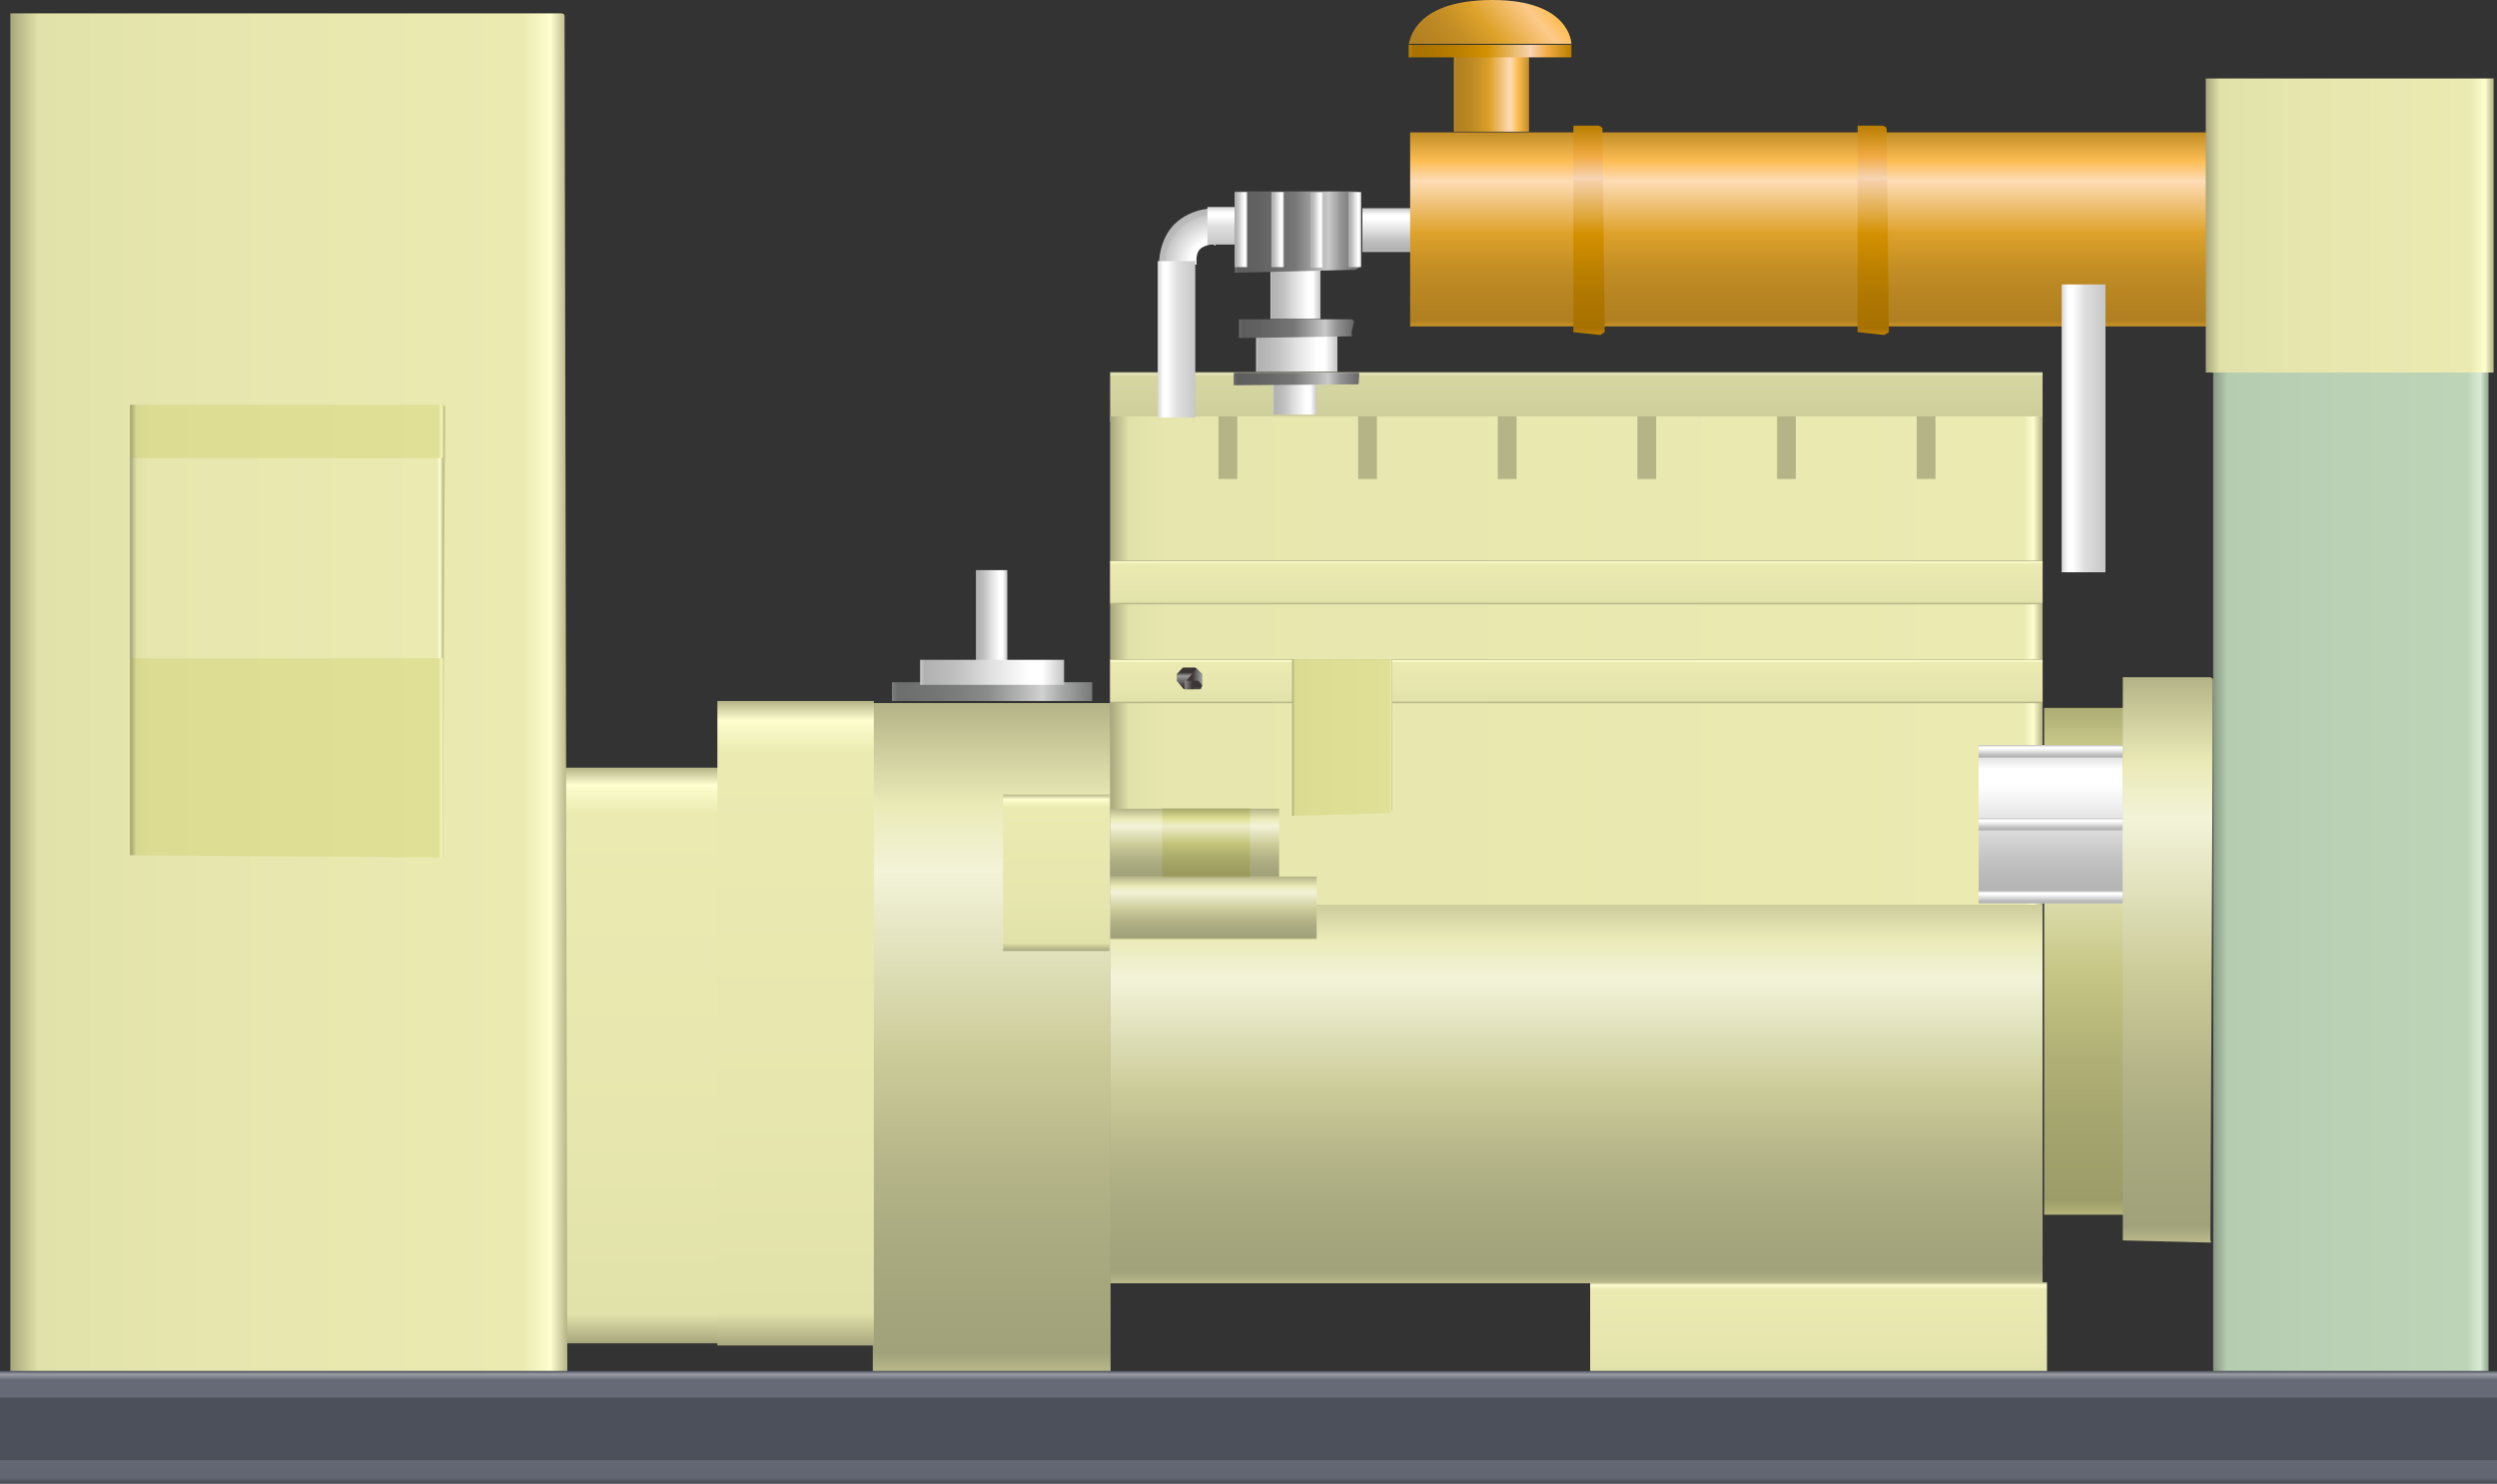 <?xml version="1.0" encoding="utf-8"?>
<!-- Generator: Adobe Illustrator 16.0.0, SVG Export Plug-In . SVG Version: 6.00 Build 0)  -->
<!DOCTYPE svg PUBLIC "-//W3C//DTD SVG 1.1//EN" "http://www.w3.org/Graphics/SVG/1.1/DTD/svg11.dtd">
<svg preserveAspectRatio="none" version="1.1" id="图层_1" xmlns="http://www.w3.org/2000/svg" xmlns:xlink="http://www.w3.org/1999/xlink" x="0px" y="0px"
	 width="299.25px" height="177.816px" viewBox="30 33.402 299.25 177.816" enable-background="new 30 33.402 299.25 177.816"
	 xml:space="preserve">
<rect x="30" y="33.402" width="299.25" height="177.816" fill="#333333" stroke="none"/>
<g>
	
		<radialGradient id="SVGID_1_" cx="30.488" cy="158.786" r="12.729" gradientTransform="matrix(0.75 0 0 -0.75 152.794 184.201)" gradientUnits="userSpaceOnUse">
		<stop  offset="0" style="stop-color:#B1B1B1"/>
		<stop  offset="0.1" style="stop-color:#FFFFFF"/>
		<stop  offset="0.32" style="stop-color:#FFFFFF"/>
		<stop  offset="0.49" style="stop-color:#DFDFDF"/>
		<stop  offset="0.62" style="stop-color:#C7C7C7"/>
		<stop  offset="0.64" style="stop-color:#BCBCBC"/>
		<stop  offset="1" style="stop-color:#A4A4A4"/>
	</radialGradient>
	<path fill="url(#SVGID_1_)" d="M175.66,62.863v-4.5c0,0-2.766-0.152-4.895,1.891c-1.855,1.859-1.855,4.559-1.855,4.559l4.5,0.301
		c0,0-0.176-1.355,0.422-1.855c0.328-0.395,1.5-0.621,1.5-0.621L175.66,62.863z"/>
	
		<linearGradient id="SVGID_2_" gradientUnits="userSpaceOnUse" x1="-528.84" y1="77.386" x2="-534.84" y2="77.386" gradientTransform="matrix(0 -0.75 -0.75 0 234.617 -338.416)">
		<stop  offset="0" style="stop-color:#D6D6D6"/>
		<stop  offset="0.15" style="stop-color:#FFFFFF"/>
		<stop  offset="0.25" style="stop-color:#FFFFFF"/>
		<stop  offset="0.52" style="stop-color:#DFDFDF"/>
		<stop  offset="1" style="stop-color:#C7C7C7"/>
	</linearGradient>
	<path fill="url(#SVGID_2_)" d="M178.453,62.715v-4.5h-3.75v4.5H178.453z"/>
	
		<linearGradient id="SVGID_3_" gradientUnits="userSpaceOnUse" x1="95.989" y1="167.787" x2="95.989" y2="159.787" gradientTransform="matrix(0.75 0 0 -0.75 146.926 203.84)">
		<stop  offset="0" style="stop-color:#A4A47B"/>
		<stop  offset="0.03" style="stop-color:#EDEDC3"/>
		<stop  offset="0.08" style="stop-color:#D6D6A1"/>
		<stop  offset="0.64" style="stop-color:#D2D29E"/>
		<stop  offset="0.95" style="stop-color:#CDCD9B"/>
		<stop  offset="1" style="stop-color:#989872"/>
	</linearGradient>
	<path fill="url(#SVGID_3_)" d="M163.043,78h111.75v6h-111.75V78z"/>
	
		<linearGradient id="SVGID_4_" gradientUnits="userSpaceOnUse" x1="33.486" y1="161.788" x2="21.486" y2="161.788" gradientTransform="matrix(0.75 0 0 -0.75 188.127 166.023)">
		<stop  offset="0" style="stop-color:#C28D25"/>
		<stop  offset="0.15" style="stop-color:#FDBE55"/>
		<stop  offset="0.25" style="stop-color:#FEDCB6"/>
		<stop  offset="0.52" style="stop-color:#DEA22B"/>
		<stop  offset="0.69" style="stop-color:#C58F25"/>
		<stop  offset="0.8" style="stop-color:#BA8723"/>
		<stop  offset="0.97" style="stop-color:#B07F20"/>
		<stop  offset="1" style="stop-color:#CA9327"/>
	</linearGradient>
	<path fill="url(#SVGID_4_)" d="M204.242,49.184h9v-9h-9V49.184z"/>
	
		<linearGradient id="SVGID_5_" gradientUnits="userSpaceOnUse" x1="47.491" y1="166.786" x2="21.491" y2="166.786" gradientTransform="matrix(0.75 0 0 -0.75 182.706 164.615)">
		<stop  offset="0" style="stop-color:#B97E00"/>
		<stop  offset="0.15" style="stop-color:#F2AC45"/>
		<stop  offset="0.25" style="stop-color:#F7D4B3"/>
		<stop  offset="0.52" style="stop-color:#D39000"/>
		<stop  offset="0.69" style="stop-color:#BC8000"/>
		<stop  offset="0.8" style="stop-color:#B17800"/>
		<stop  offset="0.97" style="stop-color:#A77100"/>
		<stop  offset="1" style="stop-color:#C08300"/>
	</linearGradient>
	<path fill="url(#SVGID_5_)" d="M198.824,40.277h19.5v-1.5h-19.5V40.277z"/>
	
		<linearGradient id="SVGID_6_" gradientUnits="userSpaceOnUse" x1="45.08" y1="170.659" x2="26.16" y2="154.784" gradientTransform="matrix(0.75 0 0 -0.75 182.706 159.24)">
		<stop  offset="0" style="stop-color:#C28D25"/>
		<stop  offset="0.15" style="stop-color:#FDBE55"/>
		<stop  offset="0.25" style="stop-color:#FDCA8A"/>
		<stop  offset="0.52" style="stop-color:#DEA22B"/>
		<stop  offset="0.69" style="stop-color:#C58F25"/>
		<stop  offset="0.8" style="stop-color:#BA8723"/>
		<stop  offset="0.97" style="stop-color:#B07F20"/>
		<stop  offset="1" style="stop-color:#CA9327"/>
	</linearGradient>
	<path fill="url(#SVGID_6_)" d="M198.824,38.652h19.5c0,0-0.074-5.25-9.465-5.25c-10.035,0-10.035,5.578-10.035,5.578V38.652z"/>
	
		<linearGradient id="SVGID_7_" gradientUnits="userSpaceOnUse" x1="28.488" y1="165.287" x2="21.488" y2="165.287" gradientTransform="matrix(0.75 0 0 -0.75 166.455 205.184)">
		<stop  offset="0" style="stop-color:#C4C4C4"/>
		<stop  offset="0.15" style="stop-color:#FFFFFF"/>
		<stop  offset="0.25" style="stop-color:#FFFFFF"/>
		<stop  offset="0.52" style="stop-color:#DFDFDF"/>
		<stop  offset="0.69" style="stop-color:#C7C7C7"/>
		<stop  offset="0.8" style="stop-color:#BCBCBC"/>
		<stop  offset="0.97" style="stop-color:#B1B1B1"/>
		<stop  offset="1" style="stop-color:#CBCBCB"/>
	</linearGradient>
	<path fill="url(#SVGID_7_)" d="M182.57,83.094h5.25v-3.75h-5.25V83.094z"/>
	
		<linearGradient id="SVGID_8_" gradientUnits="userSpaceOnUse" x1="34.49" y1="164.788" x2="21.49" y2="164.788" gradientTransform="matrix(0.75 0 0 -0.75 164.414 199.297)">
		<stop  offset="0" style="stop-color:#C4C4C4"/>
		<stop  offset="0.15" style="stop-color:#FFFFFF"/>
		<stop  offset="0.25" style="stop-color:#FFFFFF"/>
		<stop  offset="0.52" style="stop-color:#DFDFDF"/>
		<stop  offset="0.69" style="stop-color:#C7C7C7"/>
		<stop  offset="0.8" style="stop-color:#BCBCBC"/>
		<stop  offset="0.97" style="stop-color:#B1B1B1"/>
		<stop  offset="1" style="stop-color:#CBCBCB"/>
	</linearGradient>
	<path fill="url(#SVGID_8_)" d="M180.531,77.957h9.75v-4.5h-9.75V77.957z"/>
	
		<linearGradient id="SVGID_9_" gradientUnits="userSpaceOnUse" x1="29.491" y1="163.287" x2="21.491" y2="163.287" gradientTransform="matrix(0.75 0 0 -0.75 166.136 190.723)">
		<stop  offset="0" style="stop-color:#C4C4C4"/>
		<stop  offset="0.15" style="stop-color:#FFFFFF"/>
		<stop  offset="0.25" style="stop-color:#FFFFFF"/>
		<stop  offset="0.52" style="stop-color:#DFDFDF"/>
		<stop  offset="0.69" style="stop-color:#C7C7C7"/>
		<stop  offset="0.8" style="stop-color:#BCBCBC"/>
		<stop  offset="0.97" style="stop-color:#B1B1B1"/>
		<stop  offset="1" style="stop-color:#CBCBCB"/>
	</linearGradient>
	<path fill="url(#SVGID_9_)" d="M182.254,71.633h6v-6.75h-6V71.633z"/>
	
		<linearGradient id="SVGID_10_" gradientUnits="userSpaceOnUse" x1="39.856" y1="166.295" x2="21.486" y2="166.295" gradientTransform="matrix(0.75 0 0 -0.75 162.373 197.514)">
		<stop  offset="0" style="stop-color:#676768"/>
		<stop  offset="0.15" style="stop-color:#939394"/>
		<stop  offset="0.25" style="stop-color:#C9C9CA"/>
		<stop  offset="0.52" style="stop-color:#767677"/>
		<stop  offset="0.69" style="stop-color:#696969"/>
		<stop  offset="0.8" style="stop-color:#626263"/>
		<stop  offset="0.97" style="stop-color:#5D5D5D"/>
		<stop  offset="1" style="stop-color:#6B6B6C"/>
	</linearGradient>
	<path fill="url(#SVGID_10_)" d="M178.488,71.672h13.5c0,0,0.277,0.133,0.277,0.301l-0.277,1.199c0,0.75,0.141,0.543-0.027,0.543
		l-13.473,0.207c0,0,0-0.348,0-0.516V71.672c0,0,0.137-0.008,0.309-0.008L178.488,71.672z"/>
	
		<linearGradient id="SVGID_11_" gradientUnits="userSpaceOnUse" x1="41.545" y1="166.802" x2="21.467" y2="166.802" gradientTransform="matrix(0.75 0 0 -0.75 161.739 203.92)">
		<stop  offset="0" style="stop-color:#676768"/>
		<stop  offset="0.15" style="stop-color:#939394"/>
		<stop  offset="0.25" style="stop-color:#C9C9CA"/>
		<stop  offset="0.52" style="stop-color:#767677"/>
		<stop  offset="0.69" style="stop-color:#696969"/>
		<stop  offset="0.8" style="stop-color:#626263"/>
		<stop  offset="0.97" style="stop-color:#5D5D5D"/>
		<stop  offset="1" style="stop-color:#6B6B6C"/>
	</linearGradient>
	<path fill="url(#SVGID_11_)" d="M177.855,78.078h15c0,0,0.043,0.125,0.043,0.293l-0.043,0.457c0,0.75-0.102,0.645-0.27,0.645
		l-14.73,0.105c0,0-0.016-0.242-0.016-0.414L177.855,78.078c0,0,0.121-0.016,0.289-0.016L177.855,78.078z"/>
	
		<linearGradient id="SVGID_12_" gradientUnits="userSpaceOnUse" x1="41.491" y1="161.303" x2="21.491" y2="161.303" gradientTransform="matrix(0.75 0 0 -0.75 161.858 182.185)">
		<stop  offset="0" style="stop-color:#676768"/>
		<stop  offset="0.15" style="stop-color:#939394"/>
		<stop  offset="0.25" style="stop-color:#C9C9CA"/>
		<stop  offset="0.52" style="stop-color:#767677"/>
		<stop  offset="0.69" style="stop-color:#696969"/>
		<stop  offset="0.8" style="stop-color:#626263"/>
		<stop  offset="0.97" style="stop-color:#5D5D5D"/>
		<stop  offset="1" style="stop-color:#6B6B6C"/>
	</linearGradient>
	<path fill="url(#SVGID_12_)" d="M177.977,56.344h14.25c0.75,0,0.535,0.148,0.535,0.359l0.215,8.641c0,0-0.352,0.395-0.52,0.395
		l-14.48,0.355c0,0,0-0.523,0-0.734V56.344c0,0,0.129-0.02,0.297-0.02L177.977,56.344z"/>
	
		<linearGradient id="SVGID_13_" gradientUnits="userSpaceOnUse" x1="23.491" y1="161.789" x2="21.491" y2="161.789" gradientTransform="matrix(0.75 0 0 -0.75 161.858 182.263)">
		<stop  offset="0" style="stop-color:#C4C4C4"/>
		<stop  offset="0.15" style="stop-color:#FFFFFF"/>
		<stop  offset="0.25" style="stop-color:#FFFFFF"/>
		<stop  offset="0.52" style="stop-color:#DFDFDF"/>
		<stop  offset="0.69" style="stop-color:#C7C7C7"/>
		<stop  offset="0.8" style="stop-color:#BCBCBC"/>
		<stop  offset="0.97" style="stop-color:#B1B1B1"/>
		<stop  offset="1" style="stop-color:#CBCBCB"/>
	</linearGradient>
	<path fill="url(#SVGID_13_)" d="M177.977,56.422h1.5v9h-1.5V56.422z"/>
	
		<linearGradient id="SVGID_14_" gradientUnits="userSpaceOnUse" x1="23.487" y1="161.789" x2="21.487" y2="161.789" gradientTransform="matrix(0.75 0 0 -0.75 166.251 182.263)">
		<stop  offset="0" style="stop-color:#C4C4C4"/>
		<stop  offset="0.15" style="stop-color:#FFFFFF"/>
		<stop  offset="0.25" style="stop-color:#FFFFFF"/>
		<stop  offset="0.52" style="stop-color:#DFDFDF"/>
		<stop  offset="0.69" style="stop-color:#C7C7C7"/>
		<stop  offset="0.8" style="stop-color:#BCBCBC"/>
		<stop  offset="0.97" style="stop-color:#B1B1B1"/>
		<stop  offset="1" style="stop-color:#CBCBCB"/>
	</linearGradient>
	<path fill="url(#SVGID_14_)" d="M182.367,56.422h1.5v9h-1.5V56.422z"/>
	
		<linearGradient id="SVGID_15_" gradientUnits="userSpaceOnUse" x1="23.489" y1="161.791" x2="21.489" y2="161.791" gradientTransform="matrix(0.75 0 0 -0.75 170.963 182.322)">
		<stop  offset="0" style="stop-color:#C4C4C4"/>
		<stop  offset="0.15" style="stop-color:#FFFFFF"/>
		<stop  offset="0.25" style="stop-color:#FFFFFF"/>
		<stop  offset="0.52" style="stop-color:#DFDFDF"/>
		<stop  offset="0.69" style="stop-color:#C7C7C7"/>
		<stop  offset="0.8" style="stop-color:#BCBCBC"/>
		<stop  offset="0.97" style="stop-color:#B1B1B1"/>
		<stop  offset="1" style="stop-color:#CBCBCB"/>
	</linearGradient>
	<path fill="url(#SVGID_15_)" d="M187.078,56.48h1.5v9h-1.5V56.48z"/>
	
		<linearGradient id="SVGID_16_" gradientUnits="userSpaceOnUse" x1="23.49" y1="161.789" x2="21.49" y2="161.789" gradientTransform="matrix(0.75 0 0 -0.75 175.515 182.263)">
		<stop  offset="0" style="stop-color:#C4C4C4"/>
		<stop  offset="0.15" style="stop-color:#FFFFFF"/>
		<stop  offset="0.25" style="stop-color:#FFFFFF"/>
		<stop  offset="0.52" style="stop-color:#DFDFDF"/>
		<stop  offset="0.69" style="stop-color:#C7C7C7"/>
		<stop  offset="0.8" style="stop-color:#BCBCBC"/>
		<stop  offset="0.97" style="stop-color:#B1B1B1"/>
		<stop  offset="1" style="stop-color:#CBCBCB"/>
	</linearGradient>
	<path fill="url(#SVGID_16_)" d="M191.633,56.422h1.5v9h-1.5V56.422z"/>
	
		<linearGradient id="SVGID_17_" gradientUnits="userSpaceOnUse" x1="26.488" y1="167.786" x2="26.488" y2="160.786" gradientTransform="matrix(0.75 0 0 -0.75 177.157 184.195)">
		<stop  offset="0" style="stop-color:#C4C4C4"/>
		<stop  offset="0.15" style="stop-color:#FFFFFF"/>
		<stop  offset="0.25" style="stop-color:#FFFFFF"/>
		<stop  offset="0.52" style="stop-color:#DFDFDF"/>
		<stop  offset="0.69" style="stop-color:#C7C7C7"/>
		<stop  offset="0.8" style="stop-color:#BCBCBC"/>
		<stop  offset="0.97" style="stop-color:#B1B1B1"/>
		<stop  offset="1" style="stop-color:#CBCBCB"/>
	</linearGradient>
	<path fill="url(#SVGID_17_)" d="M200.773,63.605h-7.5v-5.25h7.5V63.605z"/>
	
		<linearGradient id="SVGID_18_" gradientUnits="userSpaceOnUse" x1="95.989" y1="167.785" x2="95.989" y2="102.785" gradientTransform="matrix(0.75 0 0 -0.75 146.926 264.308)">
		<stop  offset="0" style="stop-color:#B3B387"/>
		<stop  offset="0.15" style="stop-color:#EAEAB7"/>
		<stop  offset="0.25" style="stop-color:#F3F3D9"/>
		<stop  offset="0.52" style="stop-color:#CCCC9A"/>
		<stop  offset="0.69" style="stop-color:#B5B589"/>
		<stop  offset="0.8" style="stop-color:#ABAB81"/>
		<stop  offset="0.97" style="stop-color:#A1A17A"/>
		<stop  offset="1" style="stop-color:#BABA8C"/>
	</linearGradient>
	<path fill="url(#SVGID_18_)" d="M163.043,138.469h111.75v48.75h-111.75V138.469z"/>
	
		<linearGradient id="SVGID_19_" gradientUnits="userSpaceOnUse" x1="33.99" y1="167.787" x2="33.99" y2="75.787" gradientTransform="matrix(0.75 0 0 -0.75 81.234 251.254)">
		<stop  offset="0" style="stop-color:#B4B487"/>
		<stop  offset="0.03" style="stop-color:#FEFECF"/>
		<stop  offset="0.08" style="stop-color:#EAEAB1"/>
		<stop  offset="0.64" style="stop-color:#E6E6AE"/>
		<stop  offset="0.95" style="stop-color:#E1E1AA"/>
		<stop  offset="1" style="stop-color:#A7A77D"/>
	</linearGradient>
	<path fill="url(#SVGID_19_)" d="M97.352,194.414h18.75v-69h-18.75V194.414z"/>
	
		<linearGradient id="SVGID_20_" gradientUnits="userSpaceOnUse" x1="40.489" y1="167.787" x2="40.489" y2="60.787" gradientTransform="matrix(0.75 0 0 -0.75 118.481 243.512)">
		<stop  offset="0" style="stop-color:#B3B387"/>
		<stop  offset="0.15" style="stop-color:#EAEAB7"/>
		<stop  offset="0.25" style="stop-color:#F3F3D9"/>
		<stop  offset="0.52" style="stop-color:#CCCC9A"/>
		<stop  offset="0.69" style="stop-color:#B5B589"/>
		<stop  offset="0.8" style="stop-color:#ABAB81"/>
		<stop  offset="0.97" style="stop-color:#A1A17A"/>
		<stop  offset="1" style="stop-color:#BABA8C"/>
	</linearGradient>
	<path fill="url(#SVGID_20_)" d="M134.598,197.922h28.5v-80.25h-28.5V197.922z"/>
	
		<linearGradient id="SVGID_21_" gradientUnits="userSpaceOnUse" x1="170.488" y1="140.29" x2="21.488" y2="140.29" gradientTransform="matrix(0.75 0 0 -0.75 146.926 226.428)">
		<stop  offset="0" style="stop-color:#B4B487"/>
		<stop  offset="0.01" style="stop-color:#FEFECF"/>
		<stop  offset="0.02" style="stop-color:#EAEAB1"/>
		<stop  offset="0.94" style="stop-color:#E6E6AE"/>
		<stop  offset="0.98" style="stop-color:#E1E1AA"/>
		<stop  offset="1" style="stop-color:#A7A77D"/>
	</linearGradient>
	<path fill="url(#SVGID_21_)" d="M163.043,100.586h111.75v41.25h-111.75V100.586z"/>
	
		<linearGradient id="SVGID_22_" gradientUnits="userSpaceOnUse" x1="110.486" y1="59.056" x2="21.486" y2="59.056" gradientTransform="matrix(0.75 0 0 -0.75 15.127 160.848)">
		<stop  offset="0" style="stop-color:#B4B487"/>
		<stop  offset="0.03" style="stop-color:#FEFECF"/>
		<stop  offset="0.08" style="stop-color:#EAEAB1"/>
		<stop  offset="0.64" style="stop-color:#E6E6AE"/>
		<stop  offset="0.95" style="stop-color:#E1E1AA"/>
		<stop  offset="1" style="stop-color:#A7A77D"/>
	</linearGradient>
	<path fill="url(#SVGID_22_)" d="M31.242,35.008h66c0,0,0.418,0,0.418,0.309l0.332,162.441c0,0-0.473,0.348-0.641,0.348
		l-66.109-0.348c0,0,0,0.348,0,0.035V35.008c0,0,0.121,0,0.289,0H31.242z"/>
	
		<linearGradient id="SVGID_23_" gradientUnits="userSpaceOnUse" x1="57.987" y1="167.788" x2="57.987" y2="152.788" gradientTransform="matrix(0.75 0 0 -0.75 204.455 312.938)">
		<stop  offset="0" style="stop-color:#B4B487"/>
		<stop  offset="0.03" style="stop-color:#FEFECF"/>
		<stop  offset="0.08" style="stop-color:#EAEAB1"/>
		<stop  offset="0.64" style="stop-color:#E6E6AE"/>
		<stop  offset="0.95" style="stop-color:#E1E1AA"/>
		<stop  offset="1" style="stop-color:#A7A77D"/>
	</linearGradient>
	<path fill="url(#SVGID_23_)" d="M220.57,187.098h54.75v11.25h-54.75V187.098z"/>
	
		<linearGradient id="SVGID_24_" gradientUnits="userSpaceOnUse" x1="27.985" y1="167.784" x2="27.985" y2="86.784" gradientTransform="matrix(0.75 0 0 -0.75 258.866 244.088)">
		<stop  offset="0" style="stop-color:#ADAD74"/>
		<stop  offset="0.15" style="stop-color:#E4E4A2"/>
		<stop  offset="0.25" style="stop-color:#F0F0CF"/>
		<stop  offset="0.52" style="stop-color:#C6C685"/>
		<stop  offset="0.69" style="stop-color:#B0B076"/>
		<stop  offset="0.8" style="stop-color:#A6A66F"/>
		<stop  offset="0.97" style="stop-color:#9C9C69"/>
		<stop  offset="1" style="stop-color:#B4B479"/>
	</linearGradient>
	<path fill="url(#SVGID_24_)" d="M274.98,118.25h9.75V179h-9.75V118.25z"/>
	
		<linearGradient id="SVGID_25_" gradientUnits="userSpaceOnUse" x1="28.698" y1="167.783" x2="28.698" y2="77.435" gradientTransform="matrix(0.75 0 0 -0.75 268.289 240.416)">
		<stop  offset="0" style="stop-color:#B3B387"/>
		<stop  offset="0.15" style="stop-color:#EAEAB7"/>
		<stop  offset="0.25" style="stop-color:#F3F3D9"/>
		<stop  offset="0.52" style="stop-color:#CCCC9A"/>
		<stop  offset="0.69" style="stop-color:#B5B589"/>
		<stop  offset="0.8" style="stop-color:#ABAB81"/>
		<stop  offset="0.97" style="stop-color:#A1A17A"/>
		<stop  offset="1" style="stop-color:#BABA8C"/>
	</linearGradient>
	<path fill="url(#SVGID_25_)" d="M284.406,114.578h10.5c0,0,0.313,0.121,0.313,0.293l-0.313,67.207c0,0,0.176,0.262,0.004,0.262
		l-10.504-0.262c0,0,0,0.121,0-0.047V114.578c0,0,0.133,0,0.301,0H284.406z"/>
	
		<linearGradient id="SVGID_26_" gradientUnits="userSpaceOnUse" x1="32.987" y1="167.786" x2="32.987" y2="142.786" gradientTransform="matrix(0.75 0 0 -0.75 251.013 248.566)">
		<stop  offset="0" style="stop-color:#C4C4C4"/>
		<stop  offset="0.15" style="stop-color:#FFFFFF"/>
		<stop  offset="0.25" style="stop-color:#FFFFFF"/>
		<stop  offset="0.52" style="stop-color:#DFDFDF"/>
		<stop  offset="0.69" style="stop-color:#C7C7C7"/>
		<stop  offset="0.8" style="stop-color:#BCBCBC"/>
		<stop  offset="0.97" style="stop-color:#B1B1B1"/>
		<stop  offset="1" style="stop-color:#CBCBCB"/>
	</linearGradient>
	<path fill="url(#SVGID_26_)" d="M284.379,122.727h-17.25v18.75h17.25V122.727z"/>
	
		<linearGradient id="SVGID_27_" gradientUnits="userSpaceOnUse" x1="32.987" y1="167.787" x2="32.987" y2="165.787" gradientTransform="matrix(0.75 0 0 -0.75 251.013 257.301)">
		<stop  offset="0" style="stop-color:#C4C4C4"/>
		<stop  offset="0.15" style="stop-color:#FFFFFF"/>
		<stop  offset="0.25" style="stop-color:#FFFFFF"/>
		<stop  offset="0.52" style="stop-color:#DFDFDF"/>
		<stop  offset="0.69" style="stop-color:#C7C7C7"/>
		<stop  offset="0.8" style="stop-color:#BCBCBC"/>
		<stop  offset="0.97" style="stop-color:#B1B1B1"/>
		<stop  offset="1" style="stop-color:#CBCBCB"/>
	</linearGradient>
	<path fill="url(#SVGID_27_)" d="M284.379,131.461h-17.25v1.5h17.25V131.461z"/>
	
		<linearGradient id="SVGID_28_" gradientUnits="userSpaceOnUse" x1="32.987" y1="167.787" x2="32.987" y2="165.787" gradientTransform="matrix(0.75 0 0 -0.75 251.013 266.035)">
		<stop  offset="0" style="stop-color:#C4C4C4"/>
		<stop  offset="0.15" style="stop-color:#FFFFFF"/>
		<stop  offset="0.25" style="stop-color:#FFFFFF"/>
		<stop  offset="0.52" style="stop-color:#DFDFDF"/>
		<stop  offset="0.69" style="stop-color:#C7C7C7"/>
		<stop  offset="0.8" style="stop-color:#BCBCBC"/>
		<stop  offset="0.97" style="stop-color:#B1B1B1"/>
		<stop  offset="1" style="stop-color:#CBCBCB"/>
	</linearGradient>
	<path fill="url(#SVGID_28_)" d="M284.379,140.195h-17.25v1.5h17.25V140.195z"/>
	
		<linearGradient id="SVGID_29_" gradientUnits="userSpaceOnUse" x1="32.987" y1="167.786" x2="32.987" y2="165.786" gradientTransform="matrix(0.75 0 0 -0.75 251.013 248.566)">
		<stop  offset="0" style="stop-color:#C4C4C4"/>
		<stop  offset="0.15" style="stop-color:#FFFFFF"/>
		<stop  offset="0.25" style="stop-color:#FFFFFF"/>
		<stop  offset="0.52" style="stop-color:#DFDFDF"/>
		<stop  offset="0.69" style="stop-color:#C7C7C7"/>
		<stop  offset="0.8" style="stop-color:#BCBCBC"/>
		<stop  offset="0.97" style="stop-color:#B1B1B1"/>
		<stop  offset="1" style="stop-color:#CBCBCB"/>
	</linearGradient>
	<path fill="url(#SVGID_29_)" d="M284.379,122.727h-17.25v1.5h17.25V122.727z"/>
	
		<linearGradient id="SVGID_30_" gradientUnits="userSpaceOnUse" x1="33.987" y1="167.783" x2="33.987" y2="64.783" gradientTransform="matrix(0.75 0 0 -0.75 99.858 243.264)">
		<stop  offset="0" style="stop-color:#B4B487"/>
		<stop  offset="0.03" style="stop-color:#FEFECF"/>
		<stop  offset="0.08" style="stop-color:#EAEAB1"/>
		<stop  offset="0.64" style="stop-color:#E6E6AE"/>
		<stop  offset="0.95" style="stop-color:#E1E1AA"/>
		<stop  offset="1" style="stop-color:#A7A77D"/>
	</linearGradient>
	<path fill="url(#SVGID_30_)" d="M115.973,194.676h18.75v-77.25h-18.75V194.676z"/>
	
		<linearGradient id="SVGID_31_" gradientUnits="userSpaceOnUse" x1="26.486" y1="160.289" x2="21.486" y2="160.289" gradientTransform="matrix(0.75 0 0 -0.75 130.854 227.579)">
		<stop  offset="0" style="stop-color:#C4C4C4"/>
		<stop  offset="0.15" style="stop-color:#FFFFFF"/>
		<stop  offset="0.25" style="stop-color:#FFFFFF"/>
		<stop  offset="0.52" style="stop-color:#DFDFDF"/>
		<stop  offset="0.69" style="stop-color:#C7C7C7"/>
		<stop  offset="0.8" style="stop-color:#BCBCBC"/>
		<stop  offset="0.97" style="stop-color:#B1B1B1"/>
		<stop  offset="1" style="stop-color:#CBCBCB"/>
	</linearGradient>
	<path fill="url(#SVGID_31_)" d="M146.969,112.988h3.75v-11.25h-3.75V112.988z"/>
	
		<linearGradient id="SVGID_32_" gradientUnits="userSpaceOnUse" x1="53.49" y1="166.288" x2="21.49" y2="166.288" gradientTransform="matrix(0.75 0 0 -0.75 120.777 241.017)">
		<stop  offset="0" style="stop-color:#787979"/>
		<stop  offset="0.15" style="stop-color:#A6A7A7"/>
		<stop  offset="0.25" style="stop-color:#D1D1D1"/>
		<stop  offset="0.52" style="stop-color:#8A8B8B"/>
		<stop  offset="0.69" style="stop-color:#7A7B7B"/>
		<stop  offset="0.8" style="stop-color:#737474"/>
		<stop  offset="0.97" style="stop-color:#6C6D6D"/>
		<stop  offset="1" style="stop-color:#7D7E7E"/>
	</linearGradient>
	<path fill="url(#SVGID_32_)" d="M136.895,117.426h24v-2.25h-24V117.426z"/>
	
		<linearGradient id="SVGID_33_" gradientUnits="userSpaceOnUse" x1="44.488" y1="165.79" x2="21.488" y2="165.79" gradientTransform="matrix(0.75 0 0 -0.75 124.157 238.329)">
		<stop  offset="0" style="stop-color:#C4C4C4"/>
		<stop  offset="0.15" style="stop-color:#FFFFFF"/>
		<stop  offset="0.25" style="stop-color:#FFFFFF"/>
		<stop  offset="0.52" style="stop-color:#DFDFDF"/>
		<stop  offset="0.69" style="stop-color:#C7C7C7"/>
		<stop  offset="0.8" style="stop-color:#BCBCBC"/>
		<stop  offset="0.97" style="stop-color:#B1B1B1"/>
		<stop  offset="1" style="stop-color:#CBCBCB"/>
	</linearGradient>
	<path fill="url(#SVGID_33_)" d="M140.273,115.488h17.25v-3h-17.25V115.488z"/>
	
		<linearGradient id="SVGID_34_" gradientUnits="userSpaceOnUse" x1="95.989" y1="167.789" x2="95.989" y2="160.789" gradientTransform="matrix(0.75 0 0 -0.75 146.926 226.428)">
		<stop  offset="0" style="stop-color:#B4B487"/>
		<stop  offset="0.03" style="stop-color:#FEFECF"/>
		<stop  offset="0.08" style="stop-color:#EAEAB1"/>
		<stop  offset="0.64" style="stop-color:#E6E6AE"/>
		<stop  offset="0.95" style="stop-color:#E1E1AA"/>
		<stop  offset="1" style="stop-color:#A7A77D"/>
	</linearGradient>
	<path fill="url(#SVGID_34_)" d="M163.043,100.586h111.75v5.25h-111.75V100.586z"/>
	
		<linearGradient id="SVGID_35_" gradientUnits="userSpaceOnUse" x1="170.488" y1="156.284" x2="21.488" y2="156.284" gradientTransform="matrix(0.75 0 0 -0.75 146.926 209.15)">
		<stop  offset="0" style="stop-color:#B4B487"/>
		<stop  offset="0.01" style="stop-color:#FEFECF"/>
		<stop  offset="0.02" style="stop-color:#EAEAB1"/>
		<stop  offset="0.94" style="stop-color:#E6E6AE"/>
		<stop  offset="0.98" style="stop-color:#E1E1AA"/>
		<stop  offset="1" style="stop-color:#A7A77D"/>
	</linearGradient>
	<path fill="url(#SVGID_35_)" d="M163.043,83.313h111.75v17.25h-111.75V83.313z"/>
	<path fill="#B4B487" d="M176.027,83.313h2.25v7.5h-2.25V83.313z"/>
	<path fill="#B4B487" d="M192.762,83.313h2.25v7.5h-2.25V83.313z"/>
	<path fill="#B4B487" d="M209.5,83.313h2.25v7.5h-2.25V83.313z"/>
	<path fill="#B4B487" d="M226.234,83.313h2.25v7.5h-2.25V83.313z"/>
	<path fill="#B4B487" d="M242.969,83.313h2.25v7.5h-2.25V83.313z"/>
	<path fill="#B4B487" d="M259.707,83.313h2.25v7.5h-2.25V83.313z"/>
	
		<linearGradient id="SVGID_36_" gradientUnits="userSpaceOnUse" x1="95.989" y1="167.787" x2="95.989" y2="160.787" gradientTransform="matrix(0.75 0 0 -0.75 146.926 238.273)">
		<stop  offset="0" style="stop-color:#B4B487"/>
		<stop  offset="0.03" style="stop-color:#FEFECF"/>
		<stop  offset="0.08" style="stop-color:#EAEAB1"/>
		<stop  offset="0.64" style="stop-color:#E6E6AE"/>
		<stop  offset="0.95" style="stop-color:#E1E1AA"/>
		<stop  offset="1" style="stop-color:#A7A77D"/>
	</linearGradient>
	<path fill="url(#SVGID_36_)" d="M163.043,112.434h111.75v5.25h-111.75V112.434z"/>
	
		<linearGradient id="SVGID_37_" gradientUnits="userSpaceOnUse" x1="37.488" y1="155.288" x2="21.488" y2="155.288" gradientTransform="matrix(0.75 0 0 -0.75 168.747 238.273)">
		<stop  offset="0" style="stop-color:#ACAC72"/>
		<stop  offset="0.01" style="stop-color:#F5F5BA"/>
		<stop  offset="0.02" style="stop-color:#E0E096"/>
		<stop  offset="0.94" style="stop-color:#DCDC93"/>
		<stop  offset="0.98" style="stop-color:#D7D790"/>
		<stop  offset="1" style="stop-color:#A0A06A"/>
	</linearGradient>
	<path fill="url(#SVGID_37_)" d="M184.863,112.434h12c0,0-0.02,0.121-0.02,0.289l0.02,17.711c0,0-0.156,0.43-0.324,0.43
		l-11.676,0.32c0,0,0-0.477,0-0.645V112.434c0,0,0.129,0,0.297,0H184.863z"/>
	
		<linearGradient id="SVGID_38_" gradientUnits="userSpaceOnUse" x1="29.989" y1="167.785" x2="29.989" y2="142.785" gradientTransform="matrix(0.75 0 0 -0.75 134.094 254.48)">
		<stop  offset="0" style="stop-color:#B4B487"/>
		<stop  offset="0.03" style="stop-color:#FEFECF"/>
		<stop  offset="0.08" style="stop-color:#EAEAB1"/>
		<stop  offset="0.64" style="stop-color:#E6E6AE"/>
		<stop  offset="0.95" style="stop-color:#E1E1AA"/>
		<stop  offset="1" style="stop-color:#A7A77D"/>
	</linearGradient>
	<path fill="url(#SVGID_38_)" d="M162.961,128.641h-12.75v18.75h12.75V128.641z"/>
	
		<linearGradient id="SVGID_39_" gradientUnits="userSpaceOnUse" x1="37.989" y1="167.785" x2="37.989" y2="157.785" gradientTransform="matrix(0.75 0 0 -0.75 146.926 264.308)">
		<stop  offset="0" style="stop-color:#B3B387"/>
		<stop  offset="0.15" style="stop-color:#EAEAB7"/>
		<stop  offset="0.25" style="stop-color:#F3F3D9"/>
		<stop  offset="0.52" style="stop-color:#CCCC9A"/>
		<stop  offset="0.69" style="stop-color:#B5B589"/>
		<stop  offset="0.8" style="stop-color:#ABAB81"/>
		<stop  offset="0.97" style="stop-color:#A1A17A"/>
		<stop  offset="1" style="stop-color:#BABA8C"/>
	</linearGradient>
	<path fill="url(#SVGID_39_)" d="M163.043,138.469h24.75v7.5h-24.75V138.469z"/>
	
		<linearGradient id="SVGID_40_" gradientUnits="userSpaceOnUse" x1="34.989" y1="167.787" x2="34.989" y2="156.787" gradientTransform="matrix(0.75 0 0 -0.75 146.926 256.169)">
		<stop  offset="0" style="stop-color:#B3B387"/>
		<stop  offset="0.15" style="stop-color:#EAEAB7"/>
		<stop  offset="0.25" style="stop-color:#F3F3D9"/>
		<stop  offset="0.52" style="stop-color:#CCCC9A"/>
		<stop  offset="0.69" style="stop-color:#B5B589"/>
		<stop  offset="0.8" style="stop-color:#ABAB81"/>
		<stop  offset="0.97" style="stop-color:#A1A17A"/>
		<stop  offset="1" style="stop-color:#BABA8C"/>
	</linearGradient>
	<path fill="url(#SVGID_40_)" d="M163.043,138.578h20.25v-8.25h-20.25V138.578z"/>
	
		<linearGradient id="SVGID_41_" gradientUnits="userSpaceOnUse" x1="28.489" y1="167.787" x2="28.489" y2="156.787" gradientTransform="matrix(0.75 0 0 -0.75 153.177 256.169)">
		<stop  offset="0" style="stop-color:#AAAA69"/>
		<stop  offset="0.15" style="stop-color:#E0E095"/>
		<stop  offset="0.25" style="stop-color:#EEEECA"/>
		<stop  offset="0.52" style="stop-color:#C2C279"/>
		<stop  offset="0.69" style="stop-color:#ADAD6B"/>
		<stop  offset="0.8" style="stop-color:#A3A365"/>
		<stop  offset="0.97" style="stop-color:#9A9A5F"/>
		<stop  offset="1" style="stop-color:#B1B16E"/>
	</linearGradient>
	<path fill="url(#SVGID_41_)" d="M169.293,138.578h10.5v-8.25h-10.5V138.578z"/>
	
		<linearGradient id="SVGID_42_" gradientUnits="userSpaceOnUse" x1="-616.738" y1="155.288" x2="-622.738" y2="155.288" gradientTransform="matrix(-0.75 0 0 -0.75 -293.807 190.543)">
		<stop  offset="0" style="stop-color:#D6D6D6"/>
		<stop  offset="0.15" style="stop-color:#FFFFFF"/>
		<stop  offset="0.25" style="stop-color:#FFFFFF"/>
		<stop  offset="0.52" style="stop-color:#DFDFDF"/>
		<stop  offset="1" style="stop-color:#C7C7C7"/>
	</linearGradient>
	<path fill="url(#SVGID_42_)" d="M173.246,83.453h-4.5v-18.75h4.5V83.453z"/>
	
		<linearGradient id="SVGID_43_" gradientUnits="userSpaceOnUse" x1="85.991" y1="167.787" x2="85.991" y2="136.787" gradientTransform="matrix(0.75 0 0 -0.75 182.878 175.109)">
		<stop  offset="0" style="stop-color:#C28D25"/>
		<stop  offset="0.15" style="stop-color:#FDBE55"/>
		<stop  offset="0.25" style="stop-color:#FEDCB6"/>
		<stop  offset="0.52" style="stop-color:#DEA22B"/>
		<stop  offset="0.69" style="stop-color:#C58F25"/>
		<stop  offset="0.8" style="stop-color:#BA8723"/>
		<stop  offset="0.97" style="stop-color:#B07F20"/>
		<stop  offset="1" style="stop-color:#CA9327"/>
	</linearGradient>
	<path fill="url(#SVGID_43_)" d="M198.996,49.27h96.75v23.25h-96.75V49.27z"/>
	
		<linearGradient id="SVGID_44_" gradientUnits="userSpaceOnUse" x1="23.981" y1="167.789" x2="23.981" y2="134.341" gradientTransform="matrix(0.75 0 0 -0.75 236.51 174.299)">
		<stop  offset="0" style="stop-color:#B97E00"/>
		<stop  offset="0.15" style="stop-color:#F2AC45"/>
		<stop  offset="0.25" style="stop-color:#F7D4B3"/>
		<stop  offset="0.52" style="stop-color:#D39000"/>
		<stop  offset="0.69" style="stop-color:#BC8000"/>
		<stop  offset="0.8" style="stop-color:#B17800"/>
		<stop  offset="0.97" style="stop-color:#A77100"/>
		<stop  offset="1" style="stop-color:#C08300"/>
	</linearGradient>
	<path fill="url(#SVGID_44_)" d="M252.625,48.457h3c0,0,0.48,0.156,0.48,0.352l0.27,24.398c0,0-0.426,0.336-0.621,0.336
		l-3.129-0.336c0,0-0.008,0.16-0.008-0.031L252.625,48.457c0,0,0.148,0,0.34,0H252.625z"/>
	
		<linearGradient id="SVGID_45_" gradientUnits="userSpaceOnUse" x1="23.98" y1="167.789" x2="23.98" y2="134.341" gradientTransform="matrix(0.75 0 0 -0.75 202.448 174.299)">
		<stop  offset="0" style="stop-color:#B97E00"/>
		<stop  offset="0.15" style="stop-color:#F2AC45"/>
		<stop  offset="0.25" style="stop-color:#F7D4B3"/>
		<stop  offset="0.52" style="stop-color:#D39000"/>
		<stop  offset="0.69" style="stop-color:#BC8000"/>
		<stop  offset="0.8" style="stop-color:#B17800"/>
		<stop  offset="0.97" style="stop-color:#A77100"/>
		<stop  offset="1" style="stop-color:#C08300"/>
	</linearGradient>
	<path fill="url(#SVGID_45_)" d="M218.563,48.457h3c0,0,0.48,0.156,0.48,0.352l0.27,24.398c0,0-0.426,0.336-0.621,0.336
		l-3.129-0.336c0,0-0.008,0.16-0.008-0.031L218.563,48.457c0,0,0.148,0,0.34,0H218.563z"/>
	
		<linearGradient id="SVGID_46_" gradientUnits="userSpaceOnUse" x1="65.486" y1="85.287" x2="21.486" y2="85.287" gradientTransform="matrix(0.75 0 0 -0.75 279.123 200.32)">
		<stop  offset="0" style="stop-color:#90A38C"/>
		<stop  offset="0.03" style="stop-color:#D8EBD4"/>
		<stop  offset="0.08" style="stop-color:#BDD4B7"/>
		<stop  offset="0.64" style="stop-color:#BAD0B4"/>
		<stop  offset="0.95" style="stop-color:#B5CCB0"/>
		<stop  offset="1" style="stop-color:#869782"/>
	</linearGradient>
	<path fill="url(#SVGID_46_)" d="M295.238,198.23h33V74.48h-33V198.23z"/>
	
		<linearGradient id="SVGID_47_" gradientUnits="userSpaceOnUse" x1="67.489" y1="144.286" x2="21.489" y2="144.286" gradientTransform="matrix(0.75 0 0 -0.75 278.231 168.647)">
		<stop  offset="0" style="stop-color:#B4B487"/>
		<stop  offset="0.03" style="stop-color:#FEFECF"/>
		<stop  offset="0.08" style="stop-color:#EAEAB1"/>
		<stop  offset="0.64" style="stop-color:#E6E6AE"/>
		<stop  offset="0.95" style="stop-color:#E1E1AA"/>
		<stop  offset="1" style="stop-color:#A7A77D"/>
	</linearGradient>
	<path fill="url(#SVGID_47_)" d="M294.348,78.059h34.5v-35.25h-34.5V78.059z"/>
	
		<linearGradient id="SVGID_48_" gradientUnits="userSpaceOnUse" x1="-511.838" y1="79.886" x2="-511.838" y2="72.886" gradientTransform="matrix(0 -0.75 -0.75 0 336.992 -299.134)">
		<stop  offset="0" style="stop-color:#D6D6D6"/>
		<stop  offset="0.15" style="stop-color:#FFFFFF"/>
		<stop  offset="0.25" style="stop-color:#FFFFFF"/>
		<stop  offset="0.52" style="stop-color:#DFDFDF"/>
		<stop  offset="1" style="stop-color:#C7C7C7"/>
	</linearGradient>
	<path fill="url(#SVGID_48_)" d="M282.328,67.496v34.5h-5.25v-34.5H282.328z"/>
	
		<linearGradient id="SVGID_49_" gradientUnits="userSpaceOnUse" x1="71.811" y1="131.621" x2="21.488" y2="131.621" gradientTransform="matrix(0.75 0 0 -0.75 29.466 207.76)">
		<stop  offset="0" style="stop-color:#ACAC72"/>
		<stop  offset="0.01" style="stop-color:#F5F5BA"/>
		<stop  offset="0.02" style="stop-color:#E0E096"/>
		<stop  offset="0.94" style="stop-color:#DCDC93"/>
		<stop  offset="0.98" style="stop-color:#D7D790"/>
		<stop  offset="1" style="stop-color:#A0A06A"/>
	</linearGradient>
	<path fill="url(#SVGID_49_)" d="M45.582,81.918h37.5c0,0,0.242,0.121,0.242,0.293l-0.242,53.707c0,0,0.105,0.254-0.066,0.254
		l-37.434-0.254c0,0,0,0.109,0-0.059V81.918c0,0,0.121,0,0.289,0H45.582z"/>
	
		<linearGradient id="SVGID_50_" gradientUnits="userSpaceOnUse" x1="71.488" y1="151.79" x2="21.488" y2="151.79" gradientTransform="matrix(0.75 0 0 -0.75 29.509 214.143)">
		<stop  offset="0" style="stop-color:#B4B487"/>
		<stop  offset="0.01" style="stop-color:#FEFECF"/>
		<stop  offset="0.02" style="stop-color:#EAEAB1"/>
		<stop  offset="0.94" style="stop-color:#E6E6AE"/>
		<stop  offset="0.98" style="stop-color:#E1E1AA"/>
		<stop  offset="1" style="stop-color:#A7A77D"/>
	</linearGradient>
	<path fill="url(#SVGID_50_)" d="M45.625,88.301h37.5v24h-37.5V88.301z"/>
	
		<linearGradient id="SVGID_51_" gradientUnits="userSpaceOnUse" x1="220.987" y1="167.789" x2="220.987" y2="149.789" gradientTransform="matrix(0.75 0 0 -0.75 13.884 323.56)">
		<stop  offset="0" style="stop-color:#4C505A"/>
		<stop  offset="0.03" style="stop-color:#9B9EA5"/>
		<stop  offset="0.08" style="stop-color:#666A77"/>
		<stop  offset="0.64" style="stop-color:#646875"/>
		<stop  offset="0.95" style="stop-color:#616672"/>
		<stop  offset="1" style="stop-color:#464A53"/>
	</linearGradient>
	<path fill="url(#SVGID_51_)" d="M30,197.719h299.25v13.5H30V197.719z"/>
	<path fill="#4C505A" d="M30,200.918h299.25v7.5H30V200.918z"/>
	<g>
		<defs>
			<rect id="SVGID_52_" x="171" y="113" width="4" height="3"/>
		</defs>
		<clipPath id="SVGID_53_">
			<use xlink:href="#SVGID_52_"  overflow="visible"/>
		</clipPath>
		<g clip-path="url(#SVGID_53_)">
			<g>
				<defs>
					<polygon id="SVGID_54_" points="173.277,113.441 174.027,114.191 174.027,115.691 173.277,117.191 171.777,117.191 
						171.027,115.691 171.027,114.191 171.777,113.441 					"/>
				</defs>
				<clipPath id="SVGID_55_">
					<use xlink:href="#SVGID_54_"  overflow="visible"/>
				</clipPath>
				<g clip-path="url(#SVGID_55_)">
					
						<linearGradient id="SVGID_56_" gradientUnits="userSpaceOnUse" x1="23.989" y1="164.787" x2="23.989" y2="167.787" gradientTransform="matrix(0.75 0 0 -0.75 154.912 239.281)">
						<stop  offset="0" style="stop-color:#3C3736"/>
						<stop  offset="0.57" style="stop-color:#9A9999"/>
						<stop  offset="0.75" style="stop-color:#3B3635"/>
						<stop  offset="0.82" style="stop-color:#3B3635"/>
					</linearGradient>
					<path fill="url(#SVGID_56_)" d="M171.027,113.441h3.75l-1.875,2.25L171.027,113.441z"/>
				</g>
			</g>
			<g>
				<defs>
					<rect id="SVGID_57_" x="171" y="113" width="4" height="5"/>
				</defs>
				<clipPath id="SVGID_58_">
					<use xlink:href="#SVGID_57_"  overflow="visible"/>
				</clipPath>
				<g clip-path="url(#SVGID_58_)">
					<g>
						<defs>
							<polygon id="SVGID_59_" points="173.277,113.441 174.027,114.191 174.027,115.691 173.277,117.191 171.777,117.191 
								171.027,115.691 171.027,114.191 171.777,113.441 							"/>
						</defs>
						<clipPath id="SVGID_60_">
							<use xlink:href="#SVGID_59_"  overflow="visible"/>
						</clipPath>
						<g clip-path="url(#SVGID_60_)">
							
								<linearGradient id="SVGID_61_" gradientUnits="userSpaceOnUse" x1="23.989" y1="164.786" x2="23.989" y2="167.786" gradientTransform="matrix(0.75 0 0 -0.75 154.912 239.281)">
								<stop  offset="0" style="stop-color:#3C3736"/>
								<stop  offset="0.57" style="stop-color:#9A9999"/>
								<stop  offset="0.75" style="stop-color:#3B3635"/>
								<stop  offset="0.82" style="stop-color:#3B3635"/>
							</linearGradient>
							<path fill="none" stroke="url(#SVGID_61_)" stroke-width="2" stroke-miterlimit="10" d="M171.027,113.441h3.75l-1.875,2.25
								L171.027,113.441z"/>
						</g>
					</g>
					<g>
						<defs>
							<rect id="SVGID_62_" x="172" y="113" width="3" height="5"/>
						</defs>
						<clipPath id="SVGID_63_">
							<use xlink:href="#SVGID_62_"  overflow="visible"/>
						</clipPath>
						<g clip-path="url(#SVGID_63_)">
							<g>
								<defs>
									<polygon id="SVGID_64_" points="173.277,113.441 174.027,114.191 174.027,115.691 173.277,117.191 171.777,117.191 
										171.027,115.691 171.027,114.191 171.777,113.441 									"/>
								</defs>
								<clipPath id="SVGID_65_">
									<use xlink:href="#SVGID_64_"  overflow="visible"/>
								</clipPath>
								<g clip-path="url(#SVGID_65_)">
									
										<linearGradient id="SVGID_66_" gradientUnits="userSpaceOnUse" x1="23.988" y1="164.787" x2="26.488" y2="164.787" gradientTransform="matrix(0.75 0 0 -0.75 154.912 239.281)">
										<stop  offset="0" style="stop-color:#3C3736"/>
										<stop  offset="0.57" style="stop-color:#9A9999"/>
										<stop  offset="0.75" style="stop-color:#3B3635"/>
										<stop  offset="0.82" style="stop-color:#3B3635"/>
									</linearGradient>
									<path fill="url(#SVGID_66_)" d="M174.777,113.441v4.5l-1.875-2.25L174.777,113.441z"/>
								</g>
							</g>
							<g>
								<defs>
									<rect id="SVGID_67_" x="171" y="113" width="4" height="5"/>
								</defs>
								<clipPath id="SVGID_68_">
									<use xlink:href="#SVGID_67_"  overflow="visible"/>
								</clipPath>
								<g clip-path="url(#SVGID_68_)">
									<g>
										<defs>
											<polygon id="SVGID_69_" points="173.277,113.441 174.027,114.191 174.027,115.691 173.277,117.191 171.777,117.191 
												171.027,115.691 171.027,114.191 171.777,113.441 											"/>
										</defs>
										<clipPath id="SVGID_70_">
											<use xlink:href="#SVGID_69_"  overflow="visible"/>
										</clipPath>
										<g clip-path="url(#SVGID_70_)">
											
												<linearGradient id="SVGID_71_" gradientUnits="userSpaceOnUse" x1="23.988" y1="164.787" x2="26.488" y2="164.787" gradientTransform="matrix(0.75 0 0 -0.75 154.912 239.281)">
												<stop  offset="0" style="stop-color:#3C3736"/>
												<stop  offset="0.57" style="stop-color:#9A9999"/>
												<stop  offset="0.75" style="stop-color:#3B3635"/>
												<stop  offset="0.82" style="stop-color:#3B3635"/>
											</linearGradient>
											<path fill="none" stroke="url(#SVGID_71_)" stroke-width="2" stroke-miterlimit="10" d="M174.777,113.441v4.5
												l-1.875-2.25L174.777,113.441z"/>
										</g>
									</g>
									<g>
										<defs>
											<rect id="SVGID_72_" x="171" y="115" width="4" height="3"/>
										</defs>
										<clipPath id="SVGID_73_">
											<use xlink:href="#SVGID_72_"  overflow="visible"/>
										</clipPath>
										<g clip-path="url(#SVGID_73_)">
											<g>
												<defs>
													<polygon id="SVGID_74_" points="173.277,113.441 174.027,114.191 174.027,115.691 173.277,117.191 171.777,117.191 
														171.027,115.691 171.027,114.191 171.777,113.441 													"/>
												</defs>
												<clipPath id="SVGID_75_">
													<use xlink:href="#SVGID_74_"  overflow="visible"/>
												</clipPath>
												<g clip-path="url(#SVGID_75_)">
													
														<linearGradient id="SVGID_76_" gradientUnits="userSpaceOnUse" x1="23.988" y1="164.787" x2="23.988" y2="161.787" gradientTransform="matrix(0.75 0 0 -0.75 154.912 239.281)">
														<stop  offset="0" style="stop-color:#3C3736"/>
														<stop  offset="0.57" style="stop-color:#9A9999"/>
														<stop  offset="0.75" style="stop-color:#3B3635"/>
														<stop  offset="0.82" style="stop-color:#3B3635"/>
													</linearGradient>
													<path fill="url(#SVGID_76_)" d="M174.777,117.941h-3.75l1.875-2.25L174.777,117.941z"/>
												</g>
											</g>
											<g>
												<defs>
													<rect id="SVGID_77_" x="171" y="113" width="4" height="5"/>
												</defs>
												<clipPath id="SVGID_78_">
													<use xlink:href="#SVGID_77_"  overflow="visible"/>
												</clipPath>
												<g clip-path="url(#SVGID_78_)">
													<g>
														<defs>
															<polygon id="SVGID_79_" points="173.277,113.441 174.027,114.191 174.027,115.691 173.277,117.191 171.777,117.191 
																171.027,115.691 171.027,114.191 171.777,113.441 															"/>
														</defs>
														<clipPath id="SVGID_80_">
															<use xlink:href="#SVGID_79_"  overflow="visible"/>
														</clipPath>
														<g clip-path="url(#SVGID_80_)">
															
																<linearGradient id="SVGID_81_" gradientUnits="userSpaceOnUse" x1="23.988" y1="164.786" x2="23.988" y2="161.786" gradientTransform="matrix(0.75 0 0 -0.75 154.912 239.281)">
																<stop  offset="0" style="stop-color:#3C3736"/>
																<stop  offset="0.57" style="stop-color:#9A9999"/>
																<stop  offset="0.75" style="stop-color:#3B3635"/>
																<stop  offset="0.82" style="stop-color:#3B3635"/>
															</linearGradient>
															<path fill="none" stroke="url(#SVGID_81_)" stroke-width="2" stroke-miterlimit="10" d="M174.777,117.941h-3.75
																l1.875-2.25L174.777,117.941z"/>
														</g>
													</g>
													<g>
														<defs>
															<rect id="SVGID_82_" x="171" y="113" width="2" height="5"/>
														</defs>
														<clipPath id="SVGID_83_">
															<use xlink:href="#SVGID_82_"  overflow="visible"/>
														</clipPath>
														<g clip-path="url(#SVGID_83_)">
															<g>
																<defs>
																	<polygon id="SVGID_84_" points="173.277,113.441 174.027,114.191 174.027,115.691 173.277,117.191 
																		171.777,117.191 171.027,115.691 171.027,114.191 171.777,113.441 																	"/>
																</defs>
																<clipPath id="SVGID_85_">
																	<use xlink:href="#SVGID_84_"  overflow="visible"/>
																</clipPath>
																<g clip-path="url(#SVGID_85_)">
																	
																		<linearGradient id="SVGID_86_" gradientUnits="userSpaceOnUse" x1="23.988" y1="164.788" x2="21.488" y2="164.788" gradientTransform="matrix(0.75 0 0 -0.75 154.912 239.281)">
																		<stop  offset="0" style="stop-color:#3C3736"/>
																		<stop  offset="0.57" style="stop-color:#9A9999"/>
																		<stop  offset="0.75" style="stop-color:#3B3635"/>
																		<stop  offset="0.82" style="stop-color:#3B3635"/>
																	</linearGradient>
																	<path fill="url(#SVGID_86_)" d="M171.027,113.441v4.5l1.875-2.25L171.027,113.441z"/>
																</g>
															</g>
															<g>
																<defs>
																	<rect id="SVGID_87_" x="171" y="113" width="4" height="5"/>
																</defs>
																<clipPath id="SVGID_88_">
																	<use xlink:href="#SVGID_87_"  overflow="visible"/>
																</clipPath>
																<g clip-path="url(#SVGID_88_)">
																	<g>
																		<defs>
																			<polygon id="SVGID_89_" points="173.277,113.441 174.027,114.191 174.027,115.691 173.277,117.191 
																				171.777,117.191 171.027,115.691 171.027,114.191 171.777,113.441 																			"/>
																		</defs>
																		<clipPath id="SVGID_90_">
																			<use xlink:href="#SVGID_89_"  overflow="visible"/>
																		</clipPath>
																		<g clip-path="url(#SVGID_90_)">
																			
																				<linearGradient id="SVGID_91_" gradientUnits="userSpaceOnUse" x1="23.989" y1="164.788" x2="21.489" y2="164.788" gradientTransform="matrix(0.75 0 0 -0.75 154.912 239.281)">
																				<stop  offset="0" style="stop-color:#3C3736"/>
																				<stop  offset="0.57" style="stop-color:#9A9999"/>
																				<stop  offset="0.75" style="stop-color:#3B3635"/>
																				<stop  offset="0.82" style="stop-color:#3B3635"/>
																			</linearGradient>
																			<path fill="none" stroke="url(#SVGID_91_)" stroke-width="2" stroke-miterlimit="10" d="M171.027,113.441v4.5
																				l1.875-2.25L171.027,113.441z"/>
																		</g>
																	</g>
																	<path fill="none" stroke="#3E3938" stroke-width="0.25" stroke-linejoin="bevel" stroke-miterlimit="10" d="
																		M173.277,113.441l0.75,0.75v1.5l-0.75,1.5h-1.5l-0.75-1.5v-1.5l0.75-0.75H173.277z"/>
																	<g>
																		<defs>
																			<rect id="SVGID_92_" x="208" y="113" width="4" height="3"/>
																		</defs>
																		<clipPath id="SVGID_93_">
																			<use xlink:href="#SVGID_92_"  overflow="visible"/>
																		</clipPath>
																		<g clip-path="url(#SVGID_93_)">
																			<g>
																				<defs>
																					<polygon id="SVGID_94_" points="211.047,113.441 211.797,114.191 211.797,115.691 211.047,117.191 
																						209.547,117.191 208.797,115.691 208.797,114.191 209.547,113.441 																					"/>
																				</defs>
																				<clipPath id="SVGID_95_">
																					<use xlink:href="#SVGID_94_"  overflow="visible"/>
																				</clipPath>
																				<g clip-path="url(#SVGID_95_)">
																					
																						<linearGradient id="SVGID_96_" gradientUnits="userSpaceOnUse" x1="23.992" y1="164.787" x2="23.992" y2="167.787" gradientTransform="matrix(0.75 0 0 -0.75 192.679 239.281)">
																						<stop  offset="0" style="stop-color:#3C3736"/>
																						<stop  offset="0.57" style="stop-color:#9A9999"/>
																						<stop  offset="0.75" style="stop-color:#3B3635"/>
																						<stop  offset="0.82" style="stop-color:#3B3635"/>
																					</linearGradient>
																					
																						<linearGradient id="SVGID_97_" gradientUnits="userSpaceOnUse" x1="23.992" y1="164.786" x2="23.992" y2="167.786" gradientTransform="matrix(0.75 0 0 -0.75 192.679 239.281)">
																						<stop  offset="0" style="stop-color:#3C3736"/>
																						<stop  offset="0.57" style="stop-color:#9A9999"/>
																						<stop  offset="0.75" style="stop-color:#3B3635"/>
																						<stop  offset="0.82" style="stop-color:#3B3635"/>
																					</linearGradient>
																					
																						<path fill="url(#SVGID_96_)" stroke="url(#SVGID_97_)" stroke-width="0.25" stroke-linejoin="bevel" stroke-miterlimit="10" d="
																						M208.797,113.441h3.75l-1.875,2.25L208.797,113.441z"/>
																				</g>
																			</g>
																			<g>
																				<defs>
																					<rect id="SVGID_98_" x="210" y="113" width="2" height="5"/>
																				</defs>
																				<clipPath id="SVGID_99_">
																					<use xlink:href="#SVGID_98_"  overflow="visible"/>
																				</clipPath>
																				<g clip-path="url(#SVGID_99_)">
																					<g>
																						<defs>
																							<polygon id="SVGID_100_" points="211.047,113.441 211.797,114.191 211.797,115.691 211.047,117.191 
																								209.547,117.191 208.797,115.691 208.797,114.191 209.547,113.441 																							"/>
																						</defs>
																						<clipPath id="SVGID_101_">
																							<use xlink:href="#SVGID_100_"  overflow="visible"/>
																						</clipPath>
																						<g clip-path="url(#SVGID_101_)">
																							
																								<linearGradient id="SVGID_102_" gradientUnits="userSpaceOnUse" x1="23.988" y1="164.787" x2="26.488" y2="164.787" gradientTransform="matrix(0.75 0 0 -0.75 192.679 239.281)">
																								<stop  offset="0" style="stop-color:#3C3736"/>
																								<stop  offset="0.57" style="stop-color:#9A9999"/>
																								<stop  offset="0.75" style="stop-color:#3B3635"/>
																								<stop  offset="0.82" style="stop-color:#3B3635"/>
																							</linearGradient>
																							
																								<linearGradient id="SVGID_103_" gradientUnits="userSpaceOnUse" x1="23.988" y1="164.787" x2="26.488" y2="164.787" gradientTransform="matrix(0.75 0 0 -0.75 192.679 239.281)">
																								<stop  offset="0" style="stop-color:#3C3736"/>
																								<stop  offset="0.57" style="stop-color:#9A9999"/>
																								<stop  offset="0.75" style="stop-color:#3B3635"/>
																								<stop  offset="0.82" style="stop-color:#3B3635"/>
																							</linearGradient>
																							
																								<path fill="url(#SVGID_102_)" stroke="url(#SVGID_103_)" stroke-width="0.25" stroke-linejoin="bevel" stroke-miterlimit="10" d="
																								M212.547,113.441v4.5l-1.875-2.25L212.547,113.441z"/>
																						</g>
																					</g>
																					<g>
																						<defs>
																							<rect id="SVGID_104_" x="208" y="115" width="4" height="3"/>
																						</defs>
																						<clipPath id="SVGID_105_">
																							<use xlink:href="#SVGID_104_"  overflow="visible"/>
																						</clipPath>
																						<g clip-path="url(#SVGID_105_)">
																							<g>
																								<defs>
																									<polygon id="SVGID_106_" points="211.047,113.441 211.797,114.191 211.797,115.691 211.047,117.191 
																										209.547,117.191 208.797,115.691 208.797,114.191 209.547,113.441 																									"/>
																								</defs>
																								<clipPath id="SVGID_107_">
																									<use xlink:href="#SVGID_106_"  overflow="visible"/>
																								</clipPath>
																								<g clip-path="url(#SVGID_107_)">
																									
																										<linearGradient id="SVGID_108_" gradientUnits="userSpaceOnUse" x1="23.991" y1="164.787" x2="23.991" y2="161.787" gradientTransform="matrix(0.75 0 0 -0.75 192.679 239.281)">
																										<stop  offset="0" style="stop-color:#3C3736"/>
																										<stop  offset="0.57" style="stop-color:#9A9999"/>
																										<stop  offset="0.75" style="stop-color:#3B3635"/>
																										<stop  offset="0.82" style="stop-color:#3B3635"/>
																									</linearGradient>
																									
																										<linearGradient id="SVGID_109_" gradientUnits="userSpaceOnUse" x1="23.991" y1="164.786" x2="23.991" y2="161.786" gradientTransform="matrix(0.75 0 0 -0.75 192.679 239.281)">
																										<stop  offset="0" style="stop-color:#3C3736"/>
																										<stop  offset="0.57" style="stop-color:#9A9999"/>
																										<stop  offset="0.75" style="stop-color:#3B3635"/>
																										<stop  offset="0.82" style="stop-color:#3B3635"/>
																									</linearGradient>
																									
																										<path fill="url(#SVGID_108_)" stroke="url(#SVGID_109_)" stroke-width="0.25" stroke-linejoin="bevel" stroke-miterlimit="10" d="
																										M212.547,117.941h-3.75l1.875-2.25L212.547,117.941z"/>
																								</g>
																							</g>
																							<g>
																								<defs>
																									<rect id="SVGID_110_" x="208" y="113" width="3" height="5"/>
																								</defs>
																								<clipPath id="SVGID_111_">
																									<use xlink:href="#SVGID_110_"  overflow="visible"/>
																								</clipPath>
																								<g clip-path="url(#SVGID_111_)">
																									<g>
																										<defs>
																											<polygon id="SVGID_112_" points="211.047,113.441 211.797,114.191 211.797,115.691 211.047,117.191 
																												209.547,117.191 208.797,115.691 208.797,114.191 209.547,113.441 																											"/>
																										</defs>
																										<clipPath id="SVGID_113_">
																											<use xlink:href="#SVGID_112_"  overflow="visible"/>
																										</clipPath>
																										<g clip-path="url(#SVGID_113_)">
																											
																												<linearGradient id="SVGID_114_" gradientUnits="userSpaceOnUse" x1="23.991" y1="164.788" x2="21.491" y2="164.788" gradientTransform="matrix(0.75 0 0 -0.75 192.679 239.281)">
																												<stop  offset="0" style="stop-color:#3C3736"/>
																												<stop  offset="0.57" style="stop-color:#9A9999"/>
																												<stop  offset="0.75" style="stop-color:#3B3635"/>
																												<stop  offset="0.82" style="stop-color:#3B3635"/>
																											</linearGradient>
																											
																												<linearGradient id="SVGID_115_" gradientUnits="userSpaceOnUse" x1="23.989" y1="164.788" x2="21.489" y2="164.788" gradientTransform="matrix(0.75 0 0 -0.75 192.679 239.281)">
																												<stop  offset="0" style="stop-color:#3C3736"/>
																												<stop  offset="0.57" style="stop-color:#9A9999"/>
																												<stop  offset="0.75" style="stop-color:#3B3635"/>
																												<stop  offset="0.82" style="stop-color:#3B3635"/>
																											</linearGradient>
																											
																												<path fill="url(#SVGID_114_)" stroke="url(#SVGID_115_)" stroke-width="0.25" stroke-linejoin="bevel" stroke-miterlimit="10" d="
																												M208.797,113.441v4.5l1.875-2.25L208.797,113.441z"/>
																										</g>
																									</g>
																									
																										<path fill="none" stroke="#3E3938" stroke-width="0.25" stroke-linejoin="bevel" stroke-miterlimit="10" d="
																										M211.047,113.441l0.75,0.75v1.5l-0.75,1.5h-1.5l-0.75-1.5v-1.5l0.75-0.75H211.047z"/>
																									<g>
																										<defs>
																											<rect id="SVGID_116_" x="227" y="113" width="4" height="3"/>
																										</defs>
																										<clipPath id="SVGID_117_">
																											<use xlink:href="#SVGID_116_"  overflow="visible"/>
																										</clipPath>
																										<g clip-path="url(#SVGID_117_)">
																											<g>
																												<g>
																													
																														<linearGradient id="SVGID_118_" gradientUnits="userSpaceOnUse" x1="23.99" y1="164.787" x2="23.99" y2="167.787" gradientTransform="matrix(0.75 0 0 -0.75 211.562 239.281)">
																														<stop  offset="0" style="stop-color:#3C3736"/>
																														<stop  offset="0.57" style="stop-color:#9A9999"/>
																														<stop  offset="0.75" style="stop-color:#3B3635"/>
																														<stop  offset="0.82" style="stop-color:#3B3635"/>
																													</linearGradient>
																													
																														<linearGradient id="SVGID_119_" gradientUnits="userSpaceOnUse" x1="23.99" y1="164.786" x2="23.99" y2="167.786" gradientTransform="matrix(0.75 0 0 -0.75 211.562 239.281)">
																														<stop  offset="0" style="stop-color:#3C3736"/>
																														<stop  offset="0.57" style="stop-color:#9A9999"/>
																														<stop  offset="0.75" style="stop-color:#3B3635"/>
																														<stop  offset="0.82" style="stop-color:#3B3635"/>
																													</linearGradient>
																													
																														<path fill="url(#SVGID_118_)" stroke="url(#SVGID_119_)" stroke-width="0.25" stroke-linejoin="bevel" stroke-miterlimit="10" d="
																														M227.68,113.441h3.75l-1.875,2.25L227.68,113.441z"/>
																												</g>
																											</g>
																											<g>
																												<defs>
																													<rect id="SVGID_120_" x="227" y="115" width="4" height="3"/>
																												</defs>
																												<defs>
																													<rect id="SVGID_121_" x="227" y="113" width="3" height="5"/>
																												</defs>
																												<defs>
																													<rect id="SVGID_122_" x="246" y="113" width="4" height="3"/>
																												</defs>
																												<defs>
																													<rect id="SVGID_123_" x="248" y="113" width="2" height="5"/>
																												</defs>
																												<defs>
																													<rect id="SVGID_124_" x="246" y="115" width="4" height="3"/>
																												</defs>
																												<defs>
																													<rect id="SVGID_125_" x="246" y="113" width="3" height="5"/>
																												</defs>
																												<defs>
																													<rect id="SVGID_126_" x="265" y="113" width="4" height="3"/>
																												</defs>
																												<defs>
																													<rect id="SVGID_127_" x="267" y="113" width="2" height="5"/>
																												</defs>
																												<defs>
																													<rect id="SVGID_128_" x="265" y="115" width="4" height="3"/>
																												</defs>
																												<defs>
																													<rect id="SVGID_129_" x="265" y="113" width="3" height="5"/>
																												</defs>
																												<clipPath id="SVGID_130_">
																													<use xlink:href="#SVGID_120_"  overflow="visible"/>
																												</clipPath>
																												<clipPath id="SVGID_131_" clip-path="url(#SVGID_130_)">
																													<use xlink:href="#SVGID_121_"  overflow="visible"/>
																												</clipPath>
																												<clipPath id="SVGID_132_" clip-path="url(#SVGID_131_)">
																													<use xlink:href="#SVGID_122_"  overflow="visible"/>
																												</clipPath>
																												<clipPath id="SVGID_133_" clip-path="url(#SVGID_132_)">
																													<use xlink:href="#SVGID_123_"  overflow="visible"/>
																												</clipPath>
																												<clipPath id="SVGID_134_" clip-path="url(#SVGID_133_)">
																													<use xlink:href="#SVGID_124_"  overflow="visible"/>
																												</clipPath>
																												<clipPath id="SVGID_135_" clip-path="url(#SVGID_134_)">
																													<use xlink:href="#SVGID_125_"  overflow="visible"/>
																												</clipPath>
																												<clipPath id="SVGID_136_" clip-path="url(#SVGID_135_)">
																													<use xlink:href="#SVGID_126_"  overflow="visible"/>
																												</clipPath>
																												<clipPath id="SVGID_137_" clip-path="url(#SVGID_136_)">
																													<use xlink:href="#SVGID_127_"  overflow="visible"/>
																												</clipPath>
																												<clipPath id="SVGID_138_" clip-path="url(#SVGID_137_)">
																													<use xlink:href="#SVGID_128_"  overflow="visible"/>
																												</clipPath>
																												<clipPath id="SVGID_139_" clip-path="url(#SVGID_138_)">
																													<use xlink:href="#SVGID_129_"  overflow="visible"/>
																												</clipPath>
																												<g clip-path="url(#SVGID_139_)">
																													<polygon fill="none" points="229.93,113.441 230.68,114.191 230.68,115.691 229.93,117.191 
																														228.43,117.191 227.68,115.691 227.68,114.191 228.43,113.441 																													"/>
																												</g>
																												<g clip-path="url(#SVGID_139_)">
																													<polygon fill="none" points="229.93,113.441 230.68,114.191 230.68,115.691 229.93,117.191 
																														228.43,117.191 227.68,115.691 227.68,114.191 228.43,113.441 																													"/>
																												</g>
																												<g clip-path="url(#SVGID_139_)">
																													<polygon fill="none" points="229.93,113.441 230.68,114.191 230.68,115.691 229.93,117.191 
																														228.43,117.191 227.68,115.691 227.68,114.191 228.43,113.441 																													"/>
																												</g>
																												
																													<path clip-path="url(#SVGID_139_)" fill="none" stroke="#3E3938" stroke-width="0.25" stroke-linejoin="bevel" stroke-miterlimit="10" d="
																													M229.93,113.441l0.75,0.75v1.5l-0.75,1.5h-1.5l-0.75-1.5v-1.5l0.75-0.75H229.93z"/>
																												<g clip-path="url(#SVGID_139_)">
																													<polygon fill="none" points="248.813,113.441 249.563,114.191 249.563,115.691 248.813,117.191 
																														247.313,117.191 246.563,115.691 246.563,114.191 247.313,113.441 																													"/>
																												</g>
																												<g clip-path="url(#SVGID_139_)">
																													<polygon fill="none" points="248.813,113.441 249.563,114.191 249.563,115.691 248.813,117.191 
																														247.313,117.191 246.563,115.691 246.563,114.191 247.313,113.441 																													"/>
																												</g>
																												<g clip-path="url(#SVGID_139_)">
																													<polygon fill="none" points="248.813,113.441 249.563,114.191 249.563,115.691 248.813,117.191 
																														247.313,117.191 246.563,115.691 246.563,114.191 247.313,113.441 																													"/>
																												</g>
																												<g clip-path="url(#SVGID_139_)">
																													<polygon fill="none" points="248.813,113.441 249.563,114.191 249.563,115.691 248.813,117.191 
																														247.313,117.191 246.563,115.691 246.563,114.191 247.313,113.441 																													"/>
																												</g>
																												
																													<path clip-path="url(#SVGID_139_)" fill="none" stroke="#3E3938" stroke-width="0.25" stroke-linejoin="bevel" stroke-miterlimit="10" d="
																													M248.813,113.441l0.75,0.75v1.5l-0.75,1.5h-1.5l-0.75-1.5v-1.5l0.75-0.75H248.813z"/>
																												<g clip-path="url(#SVGID_139_)">
																													<polygon fill="none" points="267.695,113.441 268.445,114.191 268.445,115.691 267.695,117.191 
																														266.195,117.191 265.445,115.691 265.445,114.191 266.195,113.441 																													"/>
																												</g>
																												<g clip-path="url(#SVGID_139_)">
																													<polygon fill="none" points="267.695,113.441 268.445,114.191 268.445,115.691 267.695,117.191 
																														266.195,117.191 265.445,115.691 265.445,114.191 266.195,113.441 																													"/>
																												</g>
																												<g clip-path="url(#SVGID_139_)">
																													<polygon fill="none" points="267.695,113.441 268.445,114.191 268.445,115.691 267.695,117.191 
																														266.195,117.191 265.445,115.691 265.445,114.191 266.195,113.441 																													"/>
																												</g>
																												<g clip-path="url(#SVGID_139_)">
																													<polygon fill="none" points="267.695,113.441 268.445,114.191 268.445,115.691 267.695,117.191 
																														266.195,117.191 265.445,115.691 265.445,114.191 266.195,113.441 																													"/>
																												</g>
																												
																													<path clip-path="url(#SVGID_139_)" fill="none" stroke="#3E3938" stroke-width="0.25" stroke-linejoin="bevel" stroke-miterlimit="10" d="
																													M267.695,113.441l0.75,0.75v1.5l-0.75,1.5h-1.5l-0.75-1.5v-1.5l0.75-0.75H267.695z"/>
																												<path clip-path="url(#SVGID_139_)" fill="#D6D696" d="M97.656,175.695h18.75v-31.5h-18.75V175.695z"/>
																												
																													<linearGradient id="SVGID_140_" gradientUnits="userSpaceOnUse" x1="22.487" y1="167.783" x2="22.487" y2="64.783" gradientTransform="matrix(0.75 0 0 -0.75 99.858 243.264)">
																													<stop  offset="0" style="stop-color:#9EA076"/>
																													<stop  offset="0.03" style="stop-color:#E7E8BE"/>
																													<stop  offset="0.08" style="stop-color:#CED09A"/>
																													<stop  offset="0.64" style="stop-color:#CBCD98"/>
																													<stop  offset="0.95" style="stop-color:#C6C894"/>
																													<stop  offset="1" style="stop-color:#93946D"/>
																												</linearGradient>
																												<path clip-path="url(#SVGID_139_)" fill="url(#SVGID_140_)" d="M115.973,194.676h1.5v-77.25h-1.5
																													V194.676z"/>
																												
																													<linearGradient id="SVGID_141_" gradientUnits="userSpaceOnUse" x1="22.49" y1="167.783" x2="22.49" y2="64.783" gradientTransform="matrix(0.75 0 0 -0.75 117.562 243.264)">
																													<stop  offset="0" style="stop-color:#9EA076"/>
																													<stop  offset="0.03" style="stop-color:#E7E8BE"/>
																													<stop  offset="0.08" style="stop-color:#CED09A"/>
																													<stop  offset="0.64" style="stop-color:#CBCD98"/>
																													<stop  offset="0.95" style="stop-color:#C6C894"/>
																													<stop  offset="1" style="stop-color:#93946D"/>
																												</linearGradient>
																												<path clip-path="url(#SVGID_139_)" fill="url(#SVGID_141_)" d="M133.68,194.676h1.5v-77.25h-1.5
																													V194.676z"/>
																												
																													<linearGradient id="SVGID_142_" gradientUnits="userSpaceOnUse" x1="32.49" y1="167.785" x2="32.49" y2="157.785" gradientTransform="matrix(0.75 0 0 -0.75 152.156 264.308)">
																													<stop  offset="0" style="stop-color:#AAAA69"/>
																													<stop  offset="0.15" style="stop-color:#E0E095"/>
																													<stop  offset="0.25" style="stop-color:#EEEECA"/>
																													<stop  offset="0.52" style="stop-color:#C2C279"/>
																													<stop  offset="0.69" style="stop-color:#ADAD6B"/>
																													<stop  offset="0.8" style="stop-color:#A3A365"/>
																													<stop  offset="0.97" style="stop-color:#9A9A5F"/>
																													<stop  offset="1" style="stop-color:#B1B16E"/>
																												</linearGradient>
																												<path clip-path="url(#SVGID_139_)" fill="url(#SVGID_142_)" d="M168.273,138.469h16.5v7.5h-16.5
																													V138.469z"/>
																												<path clip-path="url(#SVGID_139_)" fill="#E8E8B0" d="M186.02,113.395h9c0,0,0.422,0.129,0.422,0.297
																													l0.328,15.453c0,0.75-0.465,0.637-0.633,0.637l-9.117,0.113c0,0-0.016-0.266-0.016-0.438
																													L186.02,113.395c0,0,0.121,0,0.289,0H186.02z"/>
																												
																													<linearGradient id="SVGID_143_" gradientUnits="userSpaceOnUse" x1="26.486" y1="167.784" x2="26.486" y2="162.784" gradientTransform="matrix(0.75 0 0 -0.75 183.663 205.44)">
																													<stop  offset="0" style="stop-color:#B45255"/>
																													<stop  offset="0.15" style="stop-color:#EC7D80"/>
																													<stop  offset="0.25" style="stop-color:#F4C1C2"/>
																													<stop  offset="0.52" style="stop-color:#CE5E62"/>
																													<stop  offset="0.69" style="stop-color:#B75356"/>
																													<stop  offset="0.8" style="stop-color:#AD4E51"/>
																													<stop  offset="0.97" style="stop-color:#A3494C"/>
																													<stop  offset="1" style="stop-color:#BB5559"/>
																												</linearGradient>
																												<path clip-path="url(#SVGID_139_)" fill="url(#SVGID_143_)" d="M199.777,83.352h7.5v-3.75h-7.5V83.352z
																													"/>
																												
																													<linearGradient id="SVGID_144_" gradientUnits="userSpaceOnUse" x1="26.489" y1="167.784" x2="26.489" y2="162.784" gradientTransform="matrix(0.75 0 0 -0.75 199.894 205.44)">
																													<stop  offset="0" style="stop-color:#B45255"/>
																													<stop  offset="0.15" style="stop-color:#EC7D80"/>
																													<stop  offset="0.25" style="stop-color:#F4C1C2"/>
																													<stop  offset="0.52" style="stop-color:#CE5E62"/>
																													<stop  offset="0.69" style="stop-color:#B75356"/>
																													<stop  offset="0.8" style="stop-color:#AD4E51"/>
																													<stop  offset="0.97" style="stop-color:#A3494C"/>
																													<stop  offset="1" style="stop-color:#BB5559"/>
																												</linearGradient>
																												<path clip-path="url(#SVGID_139_)" fill="url(#SVGID_144_)" d="M216.012,83.352h7.5v-3.75h-7.5V83.352z
																													"/>
																												
																													<linearGradient id="SVGID_145_" gradientUnits="userSpaceOnUse" x1="26.488" y1="167.784" x2="26.488" y2="162.784" gradientTransform="matrix(0.75 0 0 -0.75 216.126 205.44)">
																													<stop  offset="0" style="stop-color:#B45255"/>
																													<stop  offset="0.15" style="stop-color:#EC7D80"/>
																													<stop  offset="0.25" style="stop-color:#F4C1C2"/>
																													<stop  offset="0.52" style="stop-color:#CE5E62"/>
																													<stop  offset="0.69" style="stop-color:#B75356"/>
																													<stop  offset="0.8" style="stop-color:#AD4E51"/>
																													<stop  offset="0.97" style="stop-color:#A3494C"/>
																													<stop  offset="1" style="stop-color:#BB5559"/>
																												</linearGradient>
																												<path clip-path="url(#SVGID_139_)" fill="url(#SVGID_145_)" d="M232.242,83.352h7.5v-3.75h-7.5V83.352z
																													"/>
																												
																													<linearGradient id="SVGID_146_" gradientUnits="userSpaceOnUse" x1="26.486" y1="167.784" x2="26.486" y2="162.784" gradientTransform="matrix(0.75 0 0 -0.75 232.358 205.44)">
																													<stop  offset="0" style="stop-color:#B45255"/>
																													<stop  offset="0.15" style="stop-color:#EC7D80"/>
																													<stop  offset="0.25" style="stop-color:#F4C1C2"/>
																													<stop  offset="0.52" style="stop-color:#CE5E62"/>
																													<stop  offset="0.69" style="stop-color:#B75356"/>
																													<stop  offset="0.8" style="stop-color:#AD4E51"/>
																													<stop  offset="0.97" style="stop-color:#A3494C"/>
																													<stop  offset="1" style="stop-color:#BB5559"/>
																												</linearGradient>
																												<path clip-path="url(#SVGID_139_)" fill="url(#SVGID_146_)" d="M248.473,83.352h7.5v-3.75h-7.5V83.352z
																													"/>
																												
																													<linearGradient id="SVGID_147_" gradientUnits="userSpaceOnUse" x1="26.491" y1="167.784" x2="26.491" y2="162.784" gradientTransform="matrix(0.75 0 0 -0.75 248.589 205.44)">
																													<stop  offset="0" style="stop-color:#B45255"/>
																													<stop  offset="0.15" style="stop-color:#EC7D80"/>
																													<stop  offset="0.25" style="stop-color:#F4C1C2"/>
																													<stop  offset="0.52" style="stop-color:#CE5E62"/>
																													<stop  offset="0.69" style="stop-color:#B75356"/>
																													<stop  offset="0.8" style="stop-color:#AD4E51"/>
																													<stop  offset="0.97" style="stop-color:#A3494C"/>
																													<stop  offset="1" style="stop-color:#BB5559"/>
																												</linearGradient>
																												<path clip-path="url(#SVGID_139_)" fill="url(#SVGID_147_)" d="M264.707,83.352h7.5v-3.75h-7.5V83.352z
																													"/>
																												
																													<linearGradient id="SVGID_148_" gradientUnits="userSpaceOnUse" x1="-615.738" y1="165.288" x2="-622.738" y2="165.288" gradientTransform="matrix(-0.75 0 0 -0.75 -293.232 205.375)">
																													<stop  offset="0" style="stop-color:#787979"/>
																													<stop  offset="0.15" style="stop-color:#A6A7A7"/>
																													<stop  offset="0.25" style="stop-color:#D1D1D1"/>
																													<stop  offset="0.52" style="stop-color:#8A8B8B"/>
																													<stop  offset="0.69" style="stop-color:#7A7B7B"/>
																													<stop  offset="0.8" style="stop-color:#737474"/>
																													<stop  offset="0.97" style="stop-color:#6C6D6D"/>
																													<stop  offset="1" style="stop-color:#7D7E7E"/>
																												</linearGradient>
																												<path clip-path="url(#SVGID_139_)" fill="url(#SVGID_148_)" d="M173.82,83.285h-5.25v-3.75h5.25V83.285
																													z"/>
																												
																													<linearGradient id="SVGID_149_" gradientUnits="userSpaceOnUse" x1="22.487" y1="167.786" x2="22.487" y2="142.786" gradientTransform="matrix(0.75 0 0 -0.75 249.482 248.566)">
																													<stop  offset="0" style="stop-color:#B6B6B6"/>
																													<stop  offset="0.15" style="stop-color:#EFEFEF"/>
																													<stop  offset="0.25" style="stop-color:#F6F6F6"/>
																													<stop  offset="0.52" style="stop-color:#D0D0D0"/>
																													<stop  offset="0.69" style="stop-color:#B9B9B9"/>
																													<stop  offset="0.8" style="stop-color:#AFAFAF"/>
																													<stop  offset="0.97" style="stop-color:#A5A5A5"/>
																													<stop  offset="1" style="stop-color:#BEBEBE"/>
																												</linearGradient>
																												<path clip-path="url(#SVGID_139_)" fill="url(#SVGID_149_)" d="M267.098,122.727h-1.5v18.75h1.5
																													V122.727z"/>
																												
																													<linearGradient id="SVGID_150_" gradientUnits="userSpaceOnUse" x1="34.491" y1="156.787" x2="21.491" y2="156.787" gradientTransform="matrix(0.75 0 0 -0.75 258.866 227.706)">
																													<stop  offset="0" style="stop-color:#ADAD74"/>
																													<stop  offset="0.15" style="stop-color:#E4E4A2"/>
																													<stop  offset="0.25" style="stop-color:#F0F0CF"/>
																													<stop  offset="0.52" style="stop-color:#C6C685"/>
																													<stop  offset="0.69" style="stop-color:#B0B076"/>
																													<stop  offset="0.8" style="stop-color:#A6A66F"/>
																													<stop  offset="0.97" style="stop-color:#9C9C69"/>
																													<stop  offset="1" style="stop-color:#B4B479"/>
																												</linearGradient>
																												<path clip-path="url(#SVGID_139_)" fill="url(#SVGID_150_)" d="M274.984,101.867h9.75v16.5h-9.75
																													V101.867z"/>
																												
																													<linearGradient id="SVGID_151_" gradientUnits="userSpaceOnUse" x1="110.486" y1="165.288" x2="21.486" y2="165.288" gradientTransform="matrix(0.75 0 0 -0.75 15.127 160.848)">
																													<stop  offset="0" style="stop-color:#4C505A"/>
																													<stop  offset="0.03" style="stop-color:#9B9EA5"/>
																													<stop  offset="0.08" style="stop-color:#666A77"/>
																													<stop  offset="0.64" style="stop-color:#646875"/>
																													<stop  offset="0.95" style="stop-color:#616672"/>
																													<stop  offset="1" style="stop-color:#464A53"/>
																												</linearGradient>
																												<path clip-path="url(#SVGID_139_)" fill="url(#SVGID_151_)" d="M97.992,35.008v3.75h-66.75v-3.75
																													H97.992z"/>
																												
																													<linearGradient id="SVGID_152_" gradientUnits="userSpaceOnUse" x1="23.982" y1="167.789" x2="23.982" y2="134.341" gradientTransform="matrix(0.75 0 0 -0.75 270.572 174.299)">
																													<stop  offset="0" style="stop-color:#B97E00"/>
																													<stop  offset="0.15" style="stop-color:#F2AC45"/>
																													<stop  offset="0.25" style="stop-color:#F7D4B3"/>
																													<stop  offset="0.52" style="stop-color:#D39000"/>
																													<stop  offset="0.69" style="stop-color:#BC8000"/>
																													<stop  offset="0.8" style="stop-color:#B17800"/>
																													<stop  offset="0.97" style="stop-color:#A77100"/>
																													<stop  offset="1" style="stop-color:#C08300"/>
																												</linearGradient>
																												<path clip-path="url(#SVGID_139_)" fill="url(#SVGID_152_)" d="M286.688,48.457h3
																													c0,0,0.477,0.156,0.477,0.352l0.273,24.398c0,0-0.43,0.336-0.621,0.336l-3.129-0.336
																													c0,0-0.008,0.16-0.008-0.031L286.688,48.457c0,0,0.148,0,0.34,0H286.688z"/>
																												
																													<linearGradient id="SVGID_153_" gradientUnits="userSpaceOnUse" x1="27.989" y1="167.785" x2="27.989" y2="160.785" gradientTransform="matrix(0.75 0 0 -0.75 268.297 185.476)">
																													<stop  offset="0" style="stop-color:#D6D6D6"/>
																													<stop  offset="0.15" style="stop-color:#FFFFFF"/>
																													<stop  offset="0.25" style="stop-color:#FFFFFF"/>
																													<stop  offset="0.52" style="stop-color:#DFDFDF"/>
																													<stop  offset="1" style="stop-color:#C7C7C7"/>
																												</linearGradient>
																												<path clip-path="url(#SVGID_139_)" fill="url(#SVGID_153_)" d="M294.164,64.887h-9.75v-5.25h9.75
																													V64.887z"/>
																												
																													<linearGradient id="SVGID_154_" gradientUnits="userSpaceOnUse" x1="23.019" y1="167.787" x2="23.019" y2="139.787" gradientTransform="matrix(0.75 0 0 -0.75 180.474 176.269)">
																													<stop  offset="0" style="stop-color:#C28D25"/>
																													<stop  offset="0.15" style="stop-color:#FDBE55"/>
																													<stop  offset="0.25" style="stop-color:#FEDCB6"/>
																													<stop  offset="0.52" style="stop-color:#DEA22B"/>
																													<stop  offset="0.69" style="stop-color:#C58F25"/>
																													<stop  offset="0.8" style="stop-color:#BA8723"/>
																													<stop  offset="0.97" style="stop-color:#B07F20"/>
																													<stop  offset="1" style="stop-color:#CA9327"/>
																												</linearGradient>
																												<path clip-path="url(#SVGID_139_)" fill="url(#SVGID_154_)" d="M196.59,50.43h2.25
																													c0,0,0.047,0.129,0.047,0.301L198.84,70.68c0,0-0.09,0.48-0.258,0.48l-1.992,0.27c0,0,0-0.414,0-0.582
																													V50.43c0,0,0.137,0,0.305,0H196.59z"/>
																												
																													<radialGradient id="SVGID_155_" cx="31.748" cy="157.478" r="14.548" gradientTransform="matrix(0.75 0 0 -0.75 260.961 185.476)" gradientUnits="userSpaceOnUse">
																													<stop  offset="0" style="stop-color:#B1B1B1"/>
																													<stop  offset="0.1" style="stop-color:#FFFFFF"/>
																													<stop  offset="0.32" style="stop-color:#FFFFFF"/>
																													<stop  offset="0.49" style="stop-color:#DFDFDF"/>
																													<stop  offset="0.62" style="stop-color:#C7C7C7"/>
																													<stop  offset="0.64" style="stop-color:#BCBCBC"/>
																													<stop  offset="1" style="stop-color:#A4A4A4"/>
																												</radialGradient>
																												<path clip-path="url(#SVGID_139_)" fill="url(#SVGID_155_)" d="M284.578,64.887v-5.25
																													c0,0-2.723-0.18-5.273,2.266c-2.227,2.234-2.227,5.465-2.227,5.465l5.25-0.23
																													c0,0-0.07-1.035,0.648-1.633c0.852-0.617,1.797-0.742,1.797-0.742L284.578,64.887z"/>
																											</g>
																										</g>
																									</g>
																								</g>
																							</g>
																						</g>
																					</g>
																				</g>
																			</g>
																		</g>
																	</g>
																</g>
															</g>
														</g>
													</g>
												</g>
											</g>
										</g>
									</g>
								</g>
							</g>
						</g>
					</g>
				</g>
			</g>
		</g>
	</g>
</g>
<polygon fill="none" points="229.93,113.441 230.68,114.191 230.68,115.691 229.93,117.191 228.43,117.191 227.68,115.691 
	227.68,114.191 228.43,113.441 "/>
<rect x="229" y="113" fill="none" width="2" height="5"/>
</svg>
